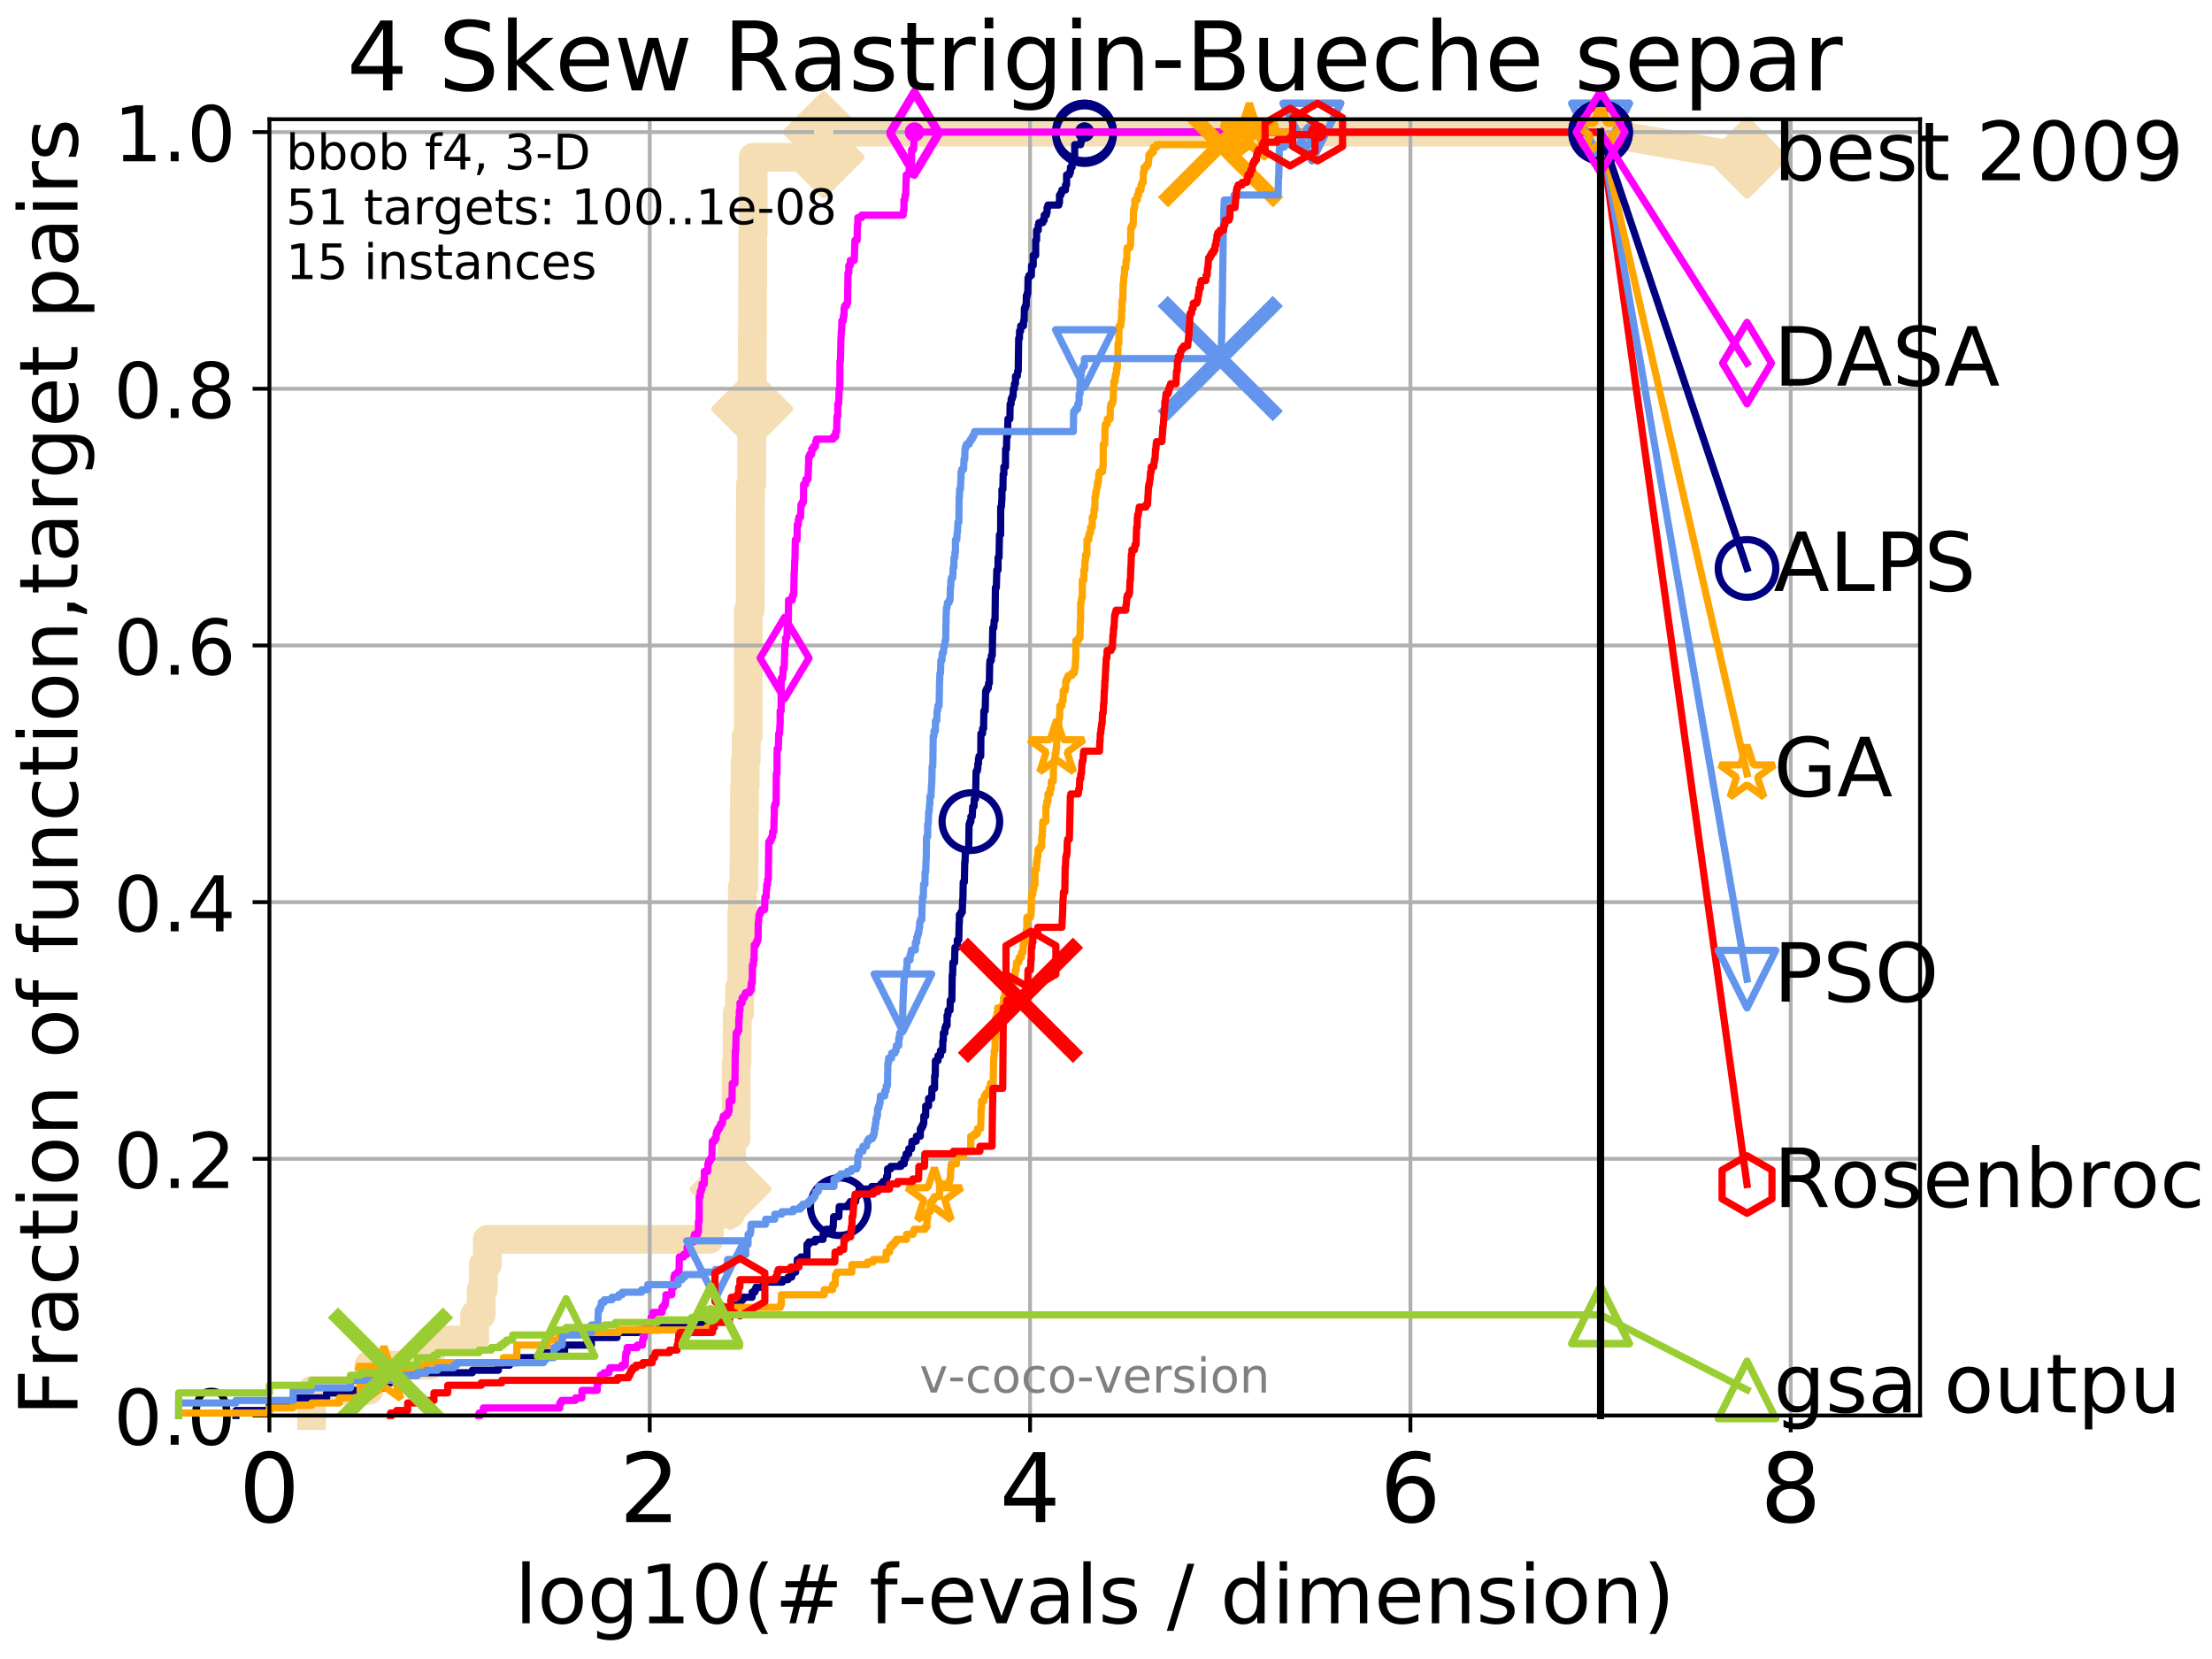 <?xml version="1.0" encoding="utf-8" standalone="no"?>
<!DOCTYPE svg PUBLIC "-//W3C//DTD SVG 1.1//EN"
  "http://www.w3.org/Graphics/SVG/1.1/DTD/svg11.dtd">
<!-- Created with matplotlib (http://matplotlib.org/) -->
<svg height="345.6pt" version="1.1" viewBox="0 0 460.8 345.6" width="460.8pt" xmlns="http://www.w3.org/2000/svg" xmlns:xlink="http://www.w3.org/1999/xlink">
 <defs>
  <style type="text/css">
*{stroke-linecap:butt;stroke-linejoin:round;}
  </style>
 </defs>
 <g id="figure_1">
  <g id="patch_1">
   <path d="M 0 345.6 
L 460.8 345.6 
L 460.8 0 
L 0 0 
z
" style="fill:#ffffff;"/>
  </g>
  <g id="axes_1">
   <g id="patch_2">
    <path d="M 56.12 294.88 
L 399.984 294.88 
L 399.984 24.84 
L 56.12 24.84 
z
" style="fill:#ffffff;"/>
   </g>
   <g id="line2d_1">
    <path d="M 64.909 294.88 
L 64.909 289.638 
L 76.834 289.638 
L 76.834 284.395 
L 89.599 284.395 
L 89.599 279.153 
L 98.872 279.153 
L 98.872 273.91 
L 100.25 273.91 
L 100.25 268.668 
L 100.685 268.668 
L 100.685 263.425 
L 101.525 263.425 
L 101.525 258.183 
L 147.758 258.183 
L 147.758 252.94 
L 152.183 252.94 
L 152.183 247.698 
L 152.291 247.698 
L 152.291 242.455 
L 152.398 242.455 
L 152.398 237.213 
L 153.31 237.213 
L 153.31 231.97 
L 153.37 231.97 
L 153.37 221.485 
L 153.531 221.485 
L 153.531 216.243 
L 153.59 216.243 
L 153.59 211 
L 154.061 211 
L 154.061 205.758 
L 154.5 205.758 
L 154.5 200.515 
L 154.518 200.515 
L 154.518 190.03 
L 154.65 190.03 
L 154.65 184.788 
L 154.983 184.788 
L 154.983 179.546 
L 155.001 179.546 
L 155.001 169.061 
L 155.092 169.061 
L 155.092 163.818 
L 155.219 163.818 
L 155.219 158.576 
L 155.435 158.576 
L 155.435 153.333 
L 155.858 153.333 
L 155.858 137.606 
L 155.875 137.606 
L 155.875 127.121 
L 156.288 127.121 
L 156.288 121.878 
L 156.305 121.878 
L 156.305 111.393 
L 156.322 111.393 
L 156.322 106.151 
L 156.339 106.151 
L 156.339 100.908 
L 156.591 100.908 
L 156.591 85.181 
L 156.707 85.181 
L 156.707 74.696 
L 156.724 74.696 
L 156.724 69.453 
L 156.773 69.453 
L 156.773 58.969 
L 156.806 58.969 
L 156.806 48.484 
L 156.905 48.484 
L 156.905 32.756 
L 171.581 32.756 
L 171.581 27.514 
L 333.43 27.514 
" style="fill:none;stroke:#f5deb3;stroke-linecap:square;stroke-width:6;"/>
   </g>
   <g id="line2d_2">
    <defs>
     <path d="M -0 7.778 
L 7.778 0 
L 0 -7.778 
L -7.778 -0 
z
" id="m03c010f117" style="stroke:#f5deb3;stroke-linejoin:miter;stroke-width:1.5;"/>
    </defs>
    <g>
     <use style="fill:#f5deb3;stroke:#f5deb3;stroke-linejoin:miter;stroke-width:1.5;" x="152.183" xlink:href="#m03c010f117" y="247.698"/>
     <use style="fill:#f5deb3;stroke:#f5deb3;stroke-linejoin:miter;stroke-width:1.5;" x="156.707" xlink:href="#m03c010f117" y="85.181"/>
     <use style="fill:#f5deb3;stroke:#f5deb3;stroke-linejoin:miter;stroke-width:1.5;" x="171.581" xlink:href="#m03c010f117" y="32.756"/>
     <use style="fill:#f5deb3;stroke:#f5deb3;stroke-linejoin:miter;stroke-width:1.5;" x="171.581" xlink:href="#m03c010f117" y="27.514"/>
     <use style="fill:#f5deb3;stroke:#f5deb3;stroke-linejoin:miter;stroke-width:1.5;" x="333.43" xlink:href="#m03c010f117" y="27.514"/>
    </g>
   </g>
   <g id="line2d_3">
    <path style="fill:none;stroke:#f5deb3;stroke-linecap:square;stroke-width:6;"/>
    <g/>
   </g>
   <g id="line2d_4">
    <path d="M 333.43 27.514 
L 363.934 32.861 
" style="fill:none;stroke:#f5deb3;stroke-linecap:square;stroke-width:6;"/>
    <g>
     <use style="fill:#f5deb3;stroke:#f5deb3;stroke-linejoin:miter;stroke-width:1.5;" x="333.43" xlink:href="#m03c010f117" y="27.514"/>
     <use style="fill:#f5deb3;stroke:#f5deb3;stroke-linejoin:miter;stroke-width:1.5;" x="363.934" xlink:href="#m03c010f117" y="32.861"/>
    </g>
   </g>
   <g id="matplotlib.axis_1">
    <g id="xtick_1">
     <g id="line2d_5">
      <path clip-path="url(#p38ae6daafa)" d="M 56.12 294.88 
L 56.12 24.84 
" style="fill:none;stroke:#b0b0b0;stroke-linecap:square;stroke-width:0.8;"/>
     </g>
     <g id="line2d_6">
      <defs>
       <path d="M 0 0 
L 0 3.5 
" id="mc1ddbdc19a" style="stroke:#000000;stroke-width:0.8;"/>
      </defs>
      <g>
       <use style="stroke:#000000;stroke-width:0.8;" x="56.12" xlink:href="#mc1ddbdc19a" y="294.88"/>
      </g>
     </g>
     <g id="text_1">
      <!-- 0 -->
      <defs>
       <path d="M 31.781 66.406 
Q 24.172 66.406 20.328 58.906 
Q 16.5 51.422 16.5 36.375 
Q 16.5 21.391 20.328 13.891 
Q 24.172 6.391 31.781 6.391 
Q 39.453 6.391 43.281 13.891 
Q 47.125 21.391 47.125 36.375 
Q 47.125 51.422 43.281 58.906 
Q 39.453 66.406 31.781 66.406 
z
M 31.781 74.219 
Q 44.047 74.219 50.516 64.516 
Q 56.984 54.828 56.984 36.375 
Q 56.984 17.969 50.516 8.266 
Q 44.047 -1.422 31.781 -1.422 
Q 19.531 -1.422 13.062 8.266 
Q 6.594 17.969 6.594 36.375 
Q 6.594 54.828 13.062 64.516 
Q 19.531 74.219 31.781 74.219 
z
" id="DejaVuSans-30"/>
      </defs>
      <g transform="translate(49.758 317.077)scale(0.2 -0.2)">
       <use xlink:href="#DejaVuSans-30"/>
      </g>
     </g>
    </g>
    <g id="xtick_2">
     <g id="line2d_7">
      <path clip-path="url(#p38ae6daafa)" d="M 135.351 294.88 
L 135.351 24.84 
" style="fill:none;stroke:#b0b0b0;stroke-linecap:square;stroke-width:0.8;"/>
     </g>
     <g id="line2d_8">
      <g>
       <use style="stroke:#000000;stroke-width:0.8;" x="135.351" xlink:href="#mc1ddbdc19a" y="294.88"/>
      </g>
     </g>
     <g id="text_2">
      <!-- 2 -->
      <defs>
       <path d="M 19.188 8.297 
L 53.609 8.297 
L 53.609 0 
L 7.328 0 
L 7.328 8.297 
Q 12.938 14.109 22.625 23.891 
Q 32.328 33.688 34.812 36.531 
Q 39.547 41.844 41.422 45.531 
Q 43.312 49.219 43.312 52.781 
Q 43.312 58.594 39.234 62.25 
Q 35.156 65.922 28.609 65.922 
Q 23.969 65.922 18.812 64.312 
Q 13.672 62.703 7.812 59.422 
L 7.812 69.391 
Q 13.766 71.781 18.938 73 
Q 24.125 74.219 28.422 74.219 
Q 39.75 74.219 46.484 68.547 
Q 53.219 62.891 53.219 53.422 
Q 53.219 48.922 51.531 44.891 
Q 49.859 40.875 45.406 35.406 
Q 44.188 33.984 37.641 27.219 
Q 31.109 20.453 19.188 8.297 
z
" id="DejaVuSans-32"/>
      </defs>
      <g transform="translate(128.989 317.077)scale(0.2 -0.2)">
       <use xlink:href="#DejaVuSans-32"/>
      </g>
     </g>
    </g>
    <g id="xtick_3">
     <g id="line2d_9">
      <path clip-path="url(#p38ae6daafa)" d="M 214.583 294.88 
L 214.583 24.84 
" style="fill:none;stroke:#b0b0b0;stroke-linecap:square;stroke-width:0.8;"/>
     </g>
     <g id="line2d_10">
      <g>
       <use style="stroke:#000000;stroke-width:0.8;" x="214.583" xlink:href="#mc1ddbdc19a" y="294.88"/>
      </g>
     </g>
     <g id="text_3">
      <!-- 4 -->
      <defs>
       <path d="M 37.797 64.312 
L 12.891 25.391 
L 37.797 25.391 
z
M 35.203 72.906 
L 47.609 72.906 
L 47.609 25.391 
L 58.016 25.391 
L 58.016 17.188 
L 47.609 17.188 
L 47.609 0 
L 37.797 0 
L 37.797 17.188 
L 4.891 17.188 
L 4.891 26.703 
z
" id="DejaVuSans-34"/>
      </defs>
      <g transform="translate(208.22 317.077)scale(0.2 -0.2)">
       <use xlink:href="#DejaVuSans-34"/>
      </g>
     </g>
    </g>
    <g id="xtick_4">
     <g id="line2d_11">
      <path clip-path="url(#p38ae6daafa)" d="M 293.814 294.88 
L 293.814 24.84 
" style="fill:none;stroke:#b0b0b0;stroke-linecap:square;stroke-width:0.8;"/>
     </g>
     <g id="line2d_12">
      <g>
       <use style="stroke:#000000;stroke-width:0.8;" x="293.814" xlink:href="#mc1ddbdc19a" y="294.88"/>
      </g>
     </g>
     <g id="text_4">
      <!-- 6 -->
      <defs>
       <path d="M 33.016 40.375 
Q 26.375 40.375 22.484 35.828 
Q 18.609 31.297 18.609 23.391 
Q 18.609 15.531 22.484 10.953 
Q 26.375 6.391 33.016 6.391 
Q 39.656 6.391 43.531 10.953 
Q 47.406 15.531 47.406 23.391 
Q 47.406 31.297 43.531 35.828 
Q 39.656 40.375 33.016 40.375 
z
M 52.594 71.297 
L 52.594 62.312 
Q 48.875 64.062 45.094 64.984 
Q 41.312 65.922 37.594 65.922 
Q 27.828 65.922 22.672 59.328 
Q 17.531 52.734 16.797 39.406 
Q 19.672 43.656 24.016 45.922 
Q 28.375 48.188 33.594 48.188 
Q 44.578 48.188 50.953 41.516 
Q 57.328 34.859 57.328 23.391 
Q 57.328 12.156 50.688 5.359 
Q 44.047 -1.422 33.016 -1.422 
Q 20.359 -1.422 13.672 8.266 
Q 6.984 17.969 6.984 36.375 
Q 6.984 53.656 15.188 63.938 
Q 23.391 74.219 37.203 74.219 
Q 40.922 74.219 44.703 73.484 
Q 48.484 72.75 52.594 71.297 
z
" id="DejaVuSans-36"/>
      </defs>
      <g transform="translate(287.452 317.077)scale(0.2 -0.2)">
       <use xlink:href="#DejaVuSans-36"/>
      </g>
     </g>
    </g>
    <g id="xtick_5">
     <g id="line2d_13">
      <path clip-path="url(#p38ae6daafa)" d="M 373.045 294.88 
L 373.045 24.84 
" style="fill:none;stroke:#b0b0b0;stroke-linecap:square;stroke-width:0.8;"/>
     </g>
     <g id="line2d_14">
      <g>
       <use style="stroke:#000000;stroke-width:0.8;" x="373.045" xlink:href="#mc1ddbdc19a" y="294.88"/>
      </g>
     </g>
     <g id="text_5">
      <!-- 8 -->
      <defs>
       <path d="M 31.781 34.625 
Q 24.75 34.625 20.719 30.859 
Q 16.703 27.094 16.703 20.516 
Q 16.703 13.922 20.719 10.156 
Q 24.75 6.391 31.781 6.391 
Q 38.812 6.391 42.859 10.172 
Q 46.922 13.969 46.922 20.516 
Q 46.922 27.094 42.891 30.859 
Q 38.875 34.625 31.781 34.625 
z
M 21.922 38.812 
Q 15.578 40.375 12.031 44.719 
Q 8.5 49.078 8.5 55.328 
Q 8.5 64.062 14.719 69.141 
Q 20.953 74.219 31.781 74.219 
Q 42.672 74.219 48.875 69.141 
Q 55.078 64.062 55.078 55.328 
Q 55.078 49.078 51.531 44.719 
Q 48 40.375 41.703 38.812 
Q 48.828 37.156 52.797 32.312 
Q 56.781 27.484 56.781 20.516 
Q 56.781 9.906 50.312 4.234 
Q 43.844 -1.422 31.781 -1.422 
Q 19.734 -1.422 13.25 4.234 
Q 6.781 9.906 6.781 20.516 
Q 6.781 27.484 10.781 32.312 
Q 14.797 37.156 21.922 38.812 
z
M 18.312 54.391 
Q 18.312 48.734 21.844 45.562 
Q 25.391 42.391 31.781 42.391 
Q 38.141 42.391 41.719 45.562 
Q 45.312 48.734 45.312 54.391 
Q 45.312 60.062 41.719 63.234 
Q 38.141 66.406 31.781 66.406 
Q 25.391 66.406 21.844 63.234 
Q 18.312 60.062 18.312 54.391 
z
" id="DejaVuSans-38"/>
      </defs>
      <g transform="translate(366.683 317.077)scale(0.2 -0.2)">
       <use xlink:href="#DejaVuSans-38"/>
      </g>
     </g>
    </g>
    <g id="text_6">
     <!-- log10(# f-evals / dimension) -->
     <defs>
      <path d="M 9.422 75.984 
L 18.406 75.984 
L 18.406 0 
L 9.422 0 
z
" id="DejaVuSans-6c"/>
      <path d="M 30.609 48.391 
Q 23.391 48.391 19.188 42.75 
Q 14.984 37.109 14.984 27.297 
Q 14.984 17.484 19.156 11.844 
Q 23.344 6.203 30.609 6.203 
Q 37.797 6.203 41.984 11.859 
Q 46.188 17.531 46.188 27.297 
Q 46.188 37.016 41.984 42.703 
Q 37.797 48.391 30.609 48.391 
z
M 30.609 56 
Q 42.328 56 49.016 48.375 
Q 55.719 40.766 55.719 27.297 
Q 55.719 13.875 49.016 6.219 
Q 42.328 -1.422 30.609 -1.422 
Q 18.844 -1.422 12.172 6.219 
Q 5.516 13.875 5.516 27.297 
Q 5.516 40.766 12.172 48.375 
Q 18.844 56 30.609 56 
z
" id="DejaVuSans-6f"/>
      <path d="M 45.406 27.984 
Q 45.406 37.75 41.375 43.109 
Q 37.359 48.484 30.078 48.484 
Q 22.859 48.484 18.828 43.109 
Q 14.797 37.75 14.797 27.984 
Q 14.797 18.266 18.828 12.891 
Q 22.859 7.516 30.078 7.516 
Q 37.359 7.516 41.375 12.891 
Q 45.406 18.266 45.406 27.984 
z
M 54.391 6.781 
Q 54.391 -7.172 48.188 -13.984 
Q 42 -20.797 29.203 -20.797 
Q 24.469 -20.797 20.266 -20.094 
Q 16.062 -19.391 12.109 -17.922 
L 12.109 -9.188 
Q 16.062 -11.328 19.922 -12.344 
Q 23.781 -13.375 27.781 -13.375 
Q 36.625 -13.375 41.016 -8.766 
Q 45.406 -4.156 45.406 5.172 
L 45.406 9.625 
Q 42.625 4.781 38.281 2.391 
Q 33.938 0 27.875 0 
Q 17.828 0 11.672 7.656 
Q 5.516 15.328 5.516 27.984 
Q 5.516 40.672 11.672 48.328 
Q 17.828 56 27.875 56 
Q 33.938 56 38.281 53.609 
Q 42.625 51.219 45.406 46.391 
L 45.406 54.688 
L 54.391 54.688 
z
" id="DejaVuSans-67"/>
      <path d="M 12.406 8.297 
L 28.516 8.297 
L 28.516 63.922 
L 10.984 60.406 
L 10.984 69.391 
L 28.422 72.906 
L 38.281 72.906 
L 38.281 8.297 
L 54.391 8.297 
L 54.391 0 
L 12.406 0 
z
" id="DejaVuSans-31"/>
      <path d="M 31 75.875 
Q 24.469 64.656 21.281 53.656 
Q 18.109 42.672 18.109 31.391 
Q 18.109 20.125 21.312 9.062 
Q 24.516 -2 31 -13.188 
L 23.188 -13.188 
Q 15.875 -1.703 12.234 9.375 
Q 8.594 20.453 8.594 31.391 
Q 8.594 42.281 12.203 53.312 
Q 15.828 64.359 23.188 75.875 
z
" id="DejaVuSans-28"/>
      <path d="M 51.125 44 
L 36.922 44 
L 32.812 27.688 
L 47.125 27.688 
z
M 43.797 71.781 
L 38.719 51.516 
L 52.984 51.516 
L 58.109 71.781 
L 65.922 71.781 
L 60.891 51.516 
L 76.125 51.516 
L 76.125 44 
L 58.984 44 
L 54.984 27.688 
L 70.516 27.688 
L 70.516 20.219 
L 53.078 20.219 
L 48 0 
L 40.188 0 
L 45.219 20.219 
L 30.906 20.219 
L 25.875 0 
L 18.016 0 
L 23.094 20.219 
L 7.719 20.219 
L 7.719 27.688 
L 24.906 27.688 
L 29 44 
L 13.281 44 
L 13.281 51.516 
L 30.906 51.516 
L 35.891 71.781 
z
" id="DejaVuSans-23"/>
      <path id="DejaVuSans-20"/>
      <path d="M 37.109 75.984 
L 37.109 68.5 
L 28.516 68.5 
Q 23.688 68.5 21.797 66.547 
Q 19.922 64.594 19.922 59.516 
L 19.922 54.688 
L 34.719 54.688 
L 34.719 47.703 
L 19.922 47.703 
L 19.922 0 
L 10.891 0 
L 10.891 47.703 
L 2.297 47.703 
L 2.297 54.688 
L 10.891 54.688 
L 10.891 58.5 
Q 10.891 67.625 15.141 71.797 
Q 19.391 75.984 28.609 75.984 
z
" id="DejaVuSans-66"/>
      <path d="M 4.891 31.391 
L 31.203 31.391 
L 31.203 23.391 
L 4.891 23.391 
z
" id="DejaVuSans-2d"/>
      <path d="M 56.203 29.594 
L 56.203 25.203 
L 14.891 25.203 
Q 15.484 15.922 20.484 11.062 
Q 25.484 6.203 34.422 6.203 
Q 39.594 6.203 44.453 7.469 
Q 49.312 8.734 54.109 11.281 
L 54.109 2.781 
Q 49.266 0.734 44.188 -0.344 
Q 39.109 -1.422 33.891 -1.422 
Q 20.797 -1.422 13.156 6.188 
Q 5.516 13.812 5.516 26.812 
Q 5.516 40.234 12.766 48.109 
Q 20.016 56 32.328 56 
Q 43.359 56 49.781 48.891 
Q 56.203 41.797 56.203 29.594 
z
M 47.219 32.234 
Q 47.125 39.594 43.094 43.984 
Q 39.062 48.391 32.422 48.391 
Q 24.906 48.391 20.391 44.141 
Q 15.875 39.891 15.188 32.172 
z
" id="DejaVuSans-65"/>
      <path d="M 2.984 54.688 
L 12.5 54.688 
L 29.594 8.797 
L 46.688 54.688 
L 56.203 54.688 
L 35.688 0 
L 23.484 0 
z
" id="DejaVuSans-76"/>
      <path d="M 34.281 27.484 
Q 23.391 27.484 19.188 25 
Q 14.984 22.516 14.984 16.5 
Q 14.984 11.719 18.141 8.906 
Q 21.297 6.109 26.703 6.109 
Q 34.188 6.109 38.703 11.406 
Q 43.219 16.703 43.219 25.484 
L 43.219 27.484 
z
M 52.203 31.203 
L 52.203 0 
L 43.219 0 
L 43.219 8.297 
Q 40.141 3.328 35.547 0.953 
Q 30.953 -1.422 24.312 -1.422 
Q 15.922 -1.422 10.953 3.297 
Q 6 8.016 6 15.922 
Q 6 25.141 12.172 29.828 
Q 18.359 34.516 30.609 34.516 
L 43.219 34.516 
L 43.219 35.406 
Q 43.219 41.609 39.141 45 
Q 35.062 48.391 27.688 48.391 
Q 23 48.391 18.547 47.266 
Q 14.109 46.141 10.016 43.891 
L 10.016 52.203 
Q 14.938 54.109 19.578 55.047 
Q 24.219 56 28.609 56 
Q 40.484 56 46.344 49.844 
Q 52.203 43.703 52.203 31.203 
z
" id="DejaVuSans-61"/>
      <path d="M 44.281 53.078 
L 44.281 44.578 
Q 40.484 46.531 36.375 47.5 
Q 32.281 48.484 27.875 48.484 
Q 21.188 48.484 17.844 46.438 
Q 14.5 44.391 14.5 40.281 
Q 14.5 37.156 16.891 35.375 
Q 19.281 33.594 26.516 31.984 
L 29.594 31.297 
Q 39.156 29.25 43.188 25.516 
Q 47.219 21.781 47.219 15.094 
Q 47.219 7.469 41.188 3.016 
Q 35.156 -1.422 24.609 -1.422 
Q 20.219 -1.422 15.453 -0.562 
Q 10.688 0.297 5.422 2 
L 5.422 11.281 
Q 10.406 8.688 15.234 7.391 
Q 20.062 6.109 24.812 6.109 
Q 31.156 6.109 34.562 8.281 
Q 37.984 10.453 37.984 14.406 
Q 37.984 18.062 35.516 20.016 
Q 33.062 21.969 24.703 23.781 
L 21.578 24.516 
Q 13.234 26.266 9.516 29.906 
Q 5.812 33.547 5.812 39.891 
Q 5.812 47.609 11.281 51.797 
Q 16.75 56 26.812 56 
Q 31.781 56 36.172 55.266 
Q 40.578 54.547 44.281 53.078 
z
" id="DejaVuSans-73"/>
      <path d="M 25.391 72.906 
L 33.688 72.906 
L 8.297 -9.281 
L 0 -9.281 
z
" id="DejaVuSans-2f"/>
      <path d="M 45.406 46.391 
L 45.406 75.984 
L 54.391 75.984 
L 54.391 0 
L 45.406 0 
L 45.406 8.203 
Q 42.578 3.328 38.25 0.953 
Q 33.938 -1.422 27.875 -1.422 
Q 17.969 -1.422 11.734 6.484 
Q 5.516 14.406 5.516 27.297 
Q 5.516 40.188 11.734 48.094 
Q 17.969 56 27.875 56 
Q 33.938 56 38.25 53.625 
Q 42.578 51.266 45.406 46.391 
z
M 14.797 27.297 
Q 14.797 17.391 18.875 11.75 
Q 22.953 6.109 30.078 6.109 
Q 37.203 6.109 41.297 11.75 
Q 45.406 17.391 45.406 27.297 
Q 45.406 37.203 41.297 42.844 
Q 37.203 48.484 30.078 48.484 
Q 22.953 48.484 18.875 42.844 
Q 14.797 37.203 14.797 27.297 
z
" id="DejaVuSans-64"/>
      <path d="M 9.422 54.688 
L 18.406 54.688 
L 18.406 0 
L 9.422 0 
z
M 9.422 75.984 
L 18.406 75.984 
L 18.406 64.594 
L 9.422 64.594 
z
" id="DejaVuSans-69"/>
      <path d="M 52 44.188 
Q 55.375 50.25 60.062 53.125 
Q 64.75 56 71.094 56 
Q 79.641 56 84.281 50.016 
Q 88.922 44.047 88.922 33.016 
L 88.922 0 
L 79.891 0 
L 79.891 32.719 
Q 79.891 40.578 77.094 44.375 
Q 74.312 48.188 68.609 48.188 
Q 61.625 48.188 57.562 43.547 
Q 53.516 38.922 53.516 30.906 
L 53.516 0 
L 44.484 0 
L 44.484 32.719 
Q 44.484 40.625 41.703 44.406 
Q 38.922 48.188 33.109 48.188 
Q 26.219 48.188 22.156 43.531 
Q 18.109 38.875 18.109 30.906 
L 18.109 0 
L 9.078 0 
L 9.078 54.688 
L 18.109 54.688 
L 18.109 46.188 
Q 21.188 51.219 25.484 53.609 
Q 29.781 56 35.688 56 
Q 41.656 56 45.828 52.969 
Q 50 49.953 52 44.188 
z
" id="DejaVuSans-6d"/>
      <path d="M 54.891 33.016 
L 54.891 0 
L 45.906 0 
L 45.906 32.719 
Q 45.906 40.484 42.875 44.328 
Q 39.844 48.188 33.797 48.188 
Q 26.516 48.188 22.312 43.547 
Q 18.109 38.922 18.109 30.906 
L 18.109 0 
L 9.078 0 
L 9.078 54.688 
L 18.109 54.688 
L 18.109 46.188 
Q 21.344 51.125 25.703 53.562 
Q 30.078 56 35.797 56 
Q 45.219 56 50.047 50.172 
Q 54.891 44.344 54.891 33.016 
z
" id="DejaVuSans-6e"/>
      <path d="M 8.016 75.875 
L 15.828 75.875 
Q 23.141 64.359 26.781 53.312 
Q 30.422 42.281 30.422 31.391 
Q 30.422 20.453 26.781 9.375 
Q 23.141 -1.703 15.828 -13.188 
L 8.016 -13.188 
Q 14.5 -2 17.703 9.062 
Q 20.906 20.125 20.906 31.391 
Q 20.906 42.672 17.703 53.656 
Q 14.5 64.656 8.016 75.875 
z
" id="DejaVuSans-29"/>
     </defs>
     <g transform="translate(107.211 338.154)scale(0.17 -0.17)">
      <use xlink:href="#DejaVuSans-6c"/>
      <use x="27.783" xlink:href="#DejaVuSans-6f"/>
      <use x="88.965" xlink:href="#DejaVuSans-67"/>
      <use x="152.441" xlink:href="#DejaVuSans-31"/>
      <use x="216.064" xlink:href="#DejaVuSans-30"/>
      <use x="279.688" xlink:href="#DejaVuSans-28"/>
      <use x="318.701" xlink:href="#DejaVuSans-23"/>
      <use x="402.49" xlink:href="#DejaVuSans-20"/>
      <use x="434.277" xlink:href="#DejaVuSans-66"/>
      <use x="469.404" xlink:href="#DejaVuSans-2d"/>
      <use x="505.488" xlink:href="#DejaVuSans-65"/>
      <use x="567.012" xlink:href="#DejaVuSans-76"/>
      <use x="626.191" xlink:href="#DejaVuSans-61"/>
      <use x="687.471" xlink:href="#DejaVuSans-6c"/>
      <use x="715.254" xlink:href="#DejaVuSans-73"/>
      <use x="767.354" xlink:href="#DejaVuSans-20"/>
      <use x="799.141" xlink:href="#DejaVuSans-2f"/>
      <use x="832.832" xlink:href="#DejaVuSans-20"/>
      <use x="864.619" xlink:href="#DejaVuSans-64"/>
      <use x="928.096" xlink:href="#DejaVuSans-69"/>
      <use x="955.879" xlink:href="#DejaVuSans-6d"/>
      <use x="1053.291" xlink:href="#DejaVuSans-65"/>
      <use x="1114.814" xlink:href="#DejaVuSans-6e"/>
      <use x="1178.193" xlink:href="#DejaVuSans-73"/>
      <use x="1230.293" xlink:href="#DejaVuSans-69"/>
      <use x="1258.076" xlink:href="#DejaVuSans-6f"/>
      <use x="1319.258" xlink:href="#DejaVuSans-6e"/>
      <use x="1382.637" xlink:href="#DejaVuSans-29"/>
     </g>
    </g>
   </g>
   <g id="matplotlib.axis_2">
    <g id="ytick_1">
     <g id="line2d_15">
      <path clip-path="url(#p38ae6daafa)" d="M 56.12 294.88 
L 399.984 294.88 
" style="fill:none;stroke:#b0b0b0;stroke-linecap:square;stroke-width:0.8;"/>
     </g>
     <g id="line2d_16">
      <defs>
       <path d="M 0 0 
L -3.5 0 
" id="mec0ab2af4e" style="stroke:#000000;stroke-width:0.8;"/>
      </defs>
      <g>
       <use style="stroke:#000000;stroke-width:0.8;" x="56.12" xlink:href="#mec0ab2af4e" y="294.88"/>
      </g>
     </g>
     <g id="text_7">
      <!-- 0.0 -->
      <defs>
       <path d="M 10.688 12.406 
L 21 12.406 
L 21 0 
L 10.688 0 
z
" id="DejaVuSans-2e"/>
      </defs>
      <g transform="translate(23.675 300.959)scale(0.16 -0.16)">
       <use xlink:href="#DejaVuSans-30"/>
       <use x="63.623" xlink:href="#DejaVuSans-2e"/>
       <use x="95.41" xlink:href="#DejaVuSans-30"/>
      </g>
     </g>
    </g>
    <g id="ytick_2">
     <g id="line2d_17">
      <path clip-path="url(#p38ae6daafa)" d="M 56.12 241.407 
L 399.984 241.407 
" style="fill:none;stroke:#b0b0b0;stroke-linecap:square;stroke-width:0.8;"/>
     </g>
     <g id="line2d_18">
      <g>
       <use style="stroke:#000000;stroke-width:0.8;" x="56.12" xlink:href="#mec0ab2af4e" y="241.407"/>
      </g>
     </g>
     <g id="text_8">
      <!-- 0.2 -->
      <g transform="translate(23.675 247.485)scale(0.16 -0.16)">
       <use xlink:href="#DejaVuSans-30"/>
       <use x="63.623" xlink:href="#DejaVuSans-2e"/>
       <use x="95.41" xlink:href="#DejaVuSans-32"/>
      </g>
     </g>
    </g>
    <g id="ytick_3">
     <g id="line2d_19">
      <path clip-path="url(#p38ae6daafa)" d="M 56.12 187.933 
L 399.984 187.933 
" style="fill:none;stroke:#b0b0b0;stroke-linecap:square;stroke-width:0.8;"/>
     </g>
     <g id="line2d_20">
      <g>
       <use style="stroke:#000000;stroke-width:0.8;" x="56.12" xlink:href="#mec0ab2af4e" y="187.933"/>
      </g>
     </g>
     <g id="text_9">
      <!-- 0.4 -->
      <g transform="translate(23.675 194.012)scale(0.16 -0.16)">
       <use xlink:href="#DejaVuSans-30"/>
       <use x="63.623" xlink:href="#DejaVuSans-2e"/>
       <use x="95.41" xlink:href="#DejaVuSans-34"/>
      </g>
     </g>
    </g>
    <g id="ytick_4">
     <g id="line2d_21">
      <path clip-path="url(#p38ae6daafa)" d="M 56.12 134.46 
L 399.984 134.46 
" style="fill:none;stroke:#b0b0b0;stroke-linecap:square;stroke-width:0.8;"/>
     </g>
     <g id="line2d_22">
      <g>
       <use style="stroke:#000000;stroke-width:0.8;" x="56.12" xlink:href="#mec0ab2af4e" y="134.46"/>
      </g>
     </g>
     <g id="text_10">
      <!-- 0.6 -->
      <g transform="translate(23.675 140.539)scale(0.16 -0.16)">
       <use xlink:href="#DejaVuSans-30"/>
       <use x="63.623" xlink:href="#DejaVuSans-2e"/>
       <use x="95.41" xlink:href="#DejaVuSans-36"/>
      </g>
     </g>
    </g>
    <g id="ytick_5">
     <g id="line2d_23">
      <path clip-path="url(#p38ae6daafa)" d="M 56.12 80.987 
L 399.984 80.987 
" style="fill:none;stroke:#b0b0b0;stroke-linecap:square;stroke-width:0.8;"/>
     </g>
     <g id="line2d_24">
      <g>
       <use style="stroke:#000000;stroke-width:0.8;" x="56.12" xlink:href="#mec0ab2af4e" y="80.987"/>
      </g>
     </g>
     <g id="text_11">
      <!-- 0.8 -->
      <g transform="translate(23.675 87.066)scale(0.16 -0.16)">
       <use xlink:href="#DejaVuSans-30"/>
       <use x="63.623" xlink:href="#DejaVuSans-2e"/>
       <use x="95.41" xlink:href="#DejaVuSans-38"/>
      </g>
     </g>
    </g>
    <g id="ytick_6">
     <g id="line2d_25">
      <path clip-path="url(#p38ae6daafa)" d="M 56.12 27.514 
L 399.984 27.514 
" style="fill:none;stroke:#b0b0b0;stroke-linecap:square;stroke-width:0.8;"/>
     </g>
     <g id="line2d_26">
      <g>
       <use style="stroke:#000000;stroke-width:0.8;" x="56.12" xlink:href="#mec0ab2af4e" y="27.514"/>
      </g>
     </g>
     <g id="text_12">
      <!-- 1.0 -->
      <g transform="translate(23.675 33.592)scale(0.16 -0.16)">
       <use xlink:href="#DejaVuSans-31"/>
       <use x="63.623" xlink:href="#DejaVuSans-2e"/>
       <use x="95.41" xlink:href="#DejaVuSans-30"/>
      </g>
     </g>
    </g>
    <g id="text_13">
     <!-- Fraction of function,target pairs -->
     <defs>
      <path d="M 9.812 72.906 
L 51.703 72.906 
L 51.703 64.594 
L 19.672 64.594 
L 19.672 43.109 
L 48.578 43.109 
L 48.578 34.812 
L 19.672 34.812 
L 19.672 0 
L 9.812 0 
z
" id="DejaVuSans-46"/>
      <path d="M 41.109 46.297 
Q 39.594 47.172 37.812 47.578 
Q 36.031 48 33.891 48 
Q 26.266 48 22.188 43.047 
Q 18.109 38.094 18.109 28.812 
L 18.109 0 
L 9.078 0 
L 9.078 54.688 
L 18.109 54.688 
L 18.109 46.188 
Q 20.953 51.172 25.484 53.578 
Q 30.031 56 36.531 56 
Q 37.453 56 38.578 55.875 
Q 39.703 55.766 41.062 55.516 
z
" id="DejaVuSans-72"/>
      <path d="M 48.781 52.594 
L 48.781 44.188 
Q 44.969 46.297 41.141 47.344 
Q 37.312 48.391 33.406 48.391 
Q 24.656 48.391 19.812 42.844 
Q 14.984 37.312 14.984 27.297 
Q 14.984 17.281 19.812 11.734 
Q 24.656 6.203 33.406 6.203 
Q 37.312 6.203 41.141 7.25 
Q 44.969 8.297 48.781 10.406 
L 48.781 2.094 
Q 45.016 0.344 40.984 -0.531 
Q 36.969 -1.422 32.422 -1.422 
Q 20.062 -1.422 12.781 6.344 
Q 5.516 14.109 5.516 27.297 
Q 5.516 40.672 12.859 48.328 
Q 20.219 56 33.016 56 
Q 37.156 56 41.109 55.141 
Q 45.062 54.297 48.781 52.594 
z
" id="DejaVuSans-63"/>
      <path d="M 18.312 70.219 
L 18.312 54.688 
L 36.812 54.688 
L 36.812 47.703 
L 18.312 47.703 
L 18.312 18.016 
Q 18.312 11.328 20.141 9.422 
Q 21.969 7.516 27.594 7.516 
L 36.812 7.516 
L 36.812 0 
L 27.594 0 
Q 17.188 0 13.234 3.875 
Q 9.281 7.766 9.281 18.016 
L 9.281 47.703 
L 2.688 47.703 
L 2.688 54.688 
L 9.281 54.688 
L 9.281 70.219 
z
" id="DejaVuSans-74"/>
      <path d="M 8.5 21.578 
L 8.5 54.688 
L 17.484 54.688 
L 17.484 21.922 
Q 17.484 14.156 20.5 10.266 
Q 23.531 6.391 29.594 6.391 
Q 36.859 6.391 41.078 11.031 
Q 45.312 15.672 45.312 23.688 
L 45.312 54.688 
L 54.297 54.688 
L 54.297 0 
L 45.312 0 
L 45.312 8.406 
Q 42.047 3.422 37.719 1 
Q 33.406 -1.422 27.688 -1.422 
Q 18.266 -1.422 13.375 4.438 
Q 8.5 10.297 8.5 21.578 
z
M 31.109 56 
z
" id="DejaVuSans-75"/>
      <path d="M 11.719 12.406 
L 22.016 12.406 
L 22.016 4 
L 14.016 -11.625 
L 7.719 -11.625 
L 11.719 4 
z
" id="DejaVuSans-2c"/>
      <path d="M 18.109 8.203 
L 18.109 -20.797 
L 9.078 -20.797 
L 9.078 54.688 
L 18.109 54.688 
L 18.109 46.391 
Q 20.953 51.266 25.266 53.625 
Q 29.594 56 35.594 56 
Q 45.562 56 51.781 48.094 
Q 58.016 40.188 58.016 27.297 
Q 58.016 14.406 51.781 6.484 
Q 45.562 -1.422 35.594 -1.422 
Q 29.594 -1.422 25.266 0.953 
Q 20.953 3.328 18.109 8.203 
z
M 48.688 27.297 
Q 48.688 37.203 44.609 42.844 
Q 40.531 48.484 33.406 48.484 
Q 26.266 48.484 22.188 42.844 
Q 18.109 37.203 18.109 27.297 
Q 18.109 17.391 22.188 11.75 
Q 26.266 6.109 33.406 6.109 
Q 40.531 6.109 44.609 11.75 
Q 48.688 17.391 48.688 27.297 
z
" id="DejaVuSans-70"/>
     </defs>
     <g transform="translate(16.14 294.999)rotate(-90)scale(0.17 -0.17)">
      <use xlink:href="#DejaVuSans-46"/>
      <use x="57.41" xlink:href="#DejaVuSans-72"/>
      <use x="98.523" xlink:href="#DejaVuSans-61"/>
      <use x="159.803" xlink:href="#DejaVuSans-63"/>
      <use x="214.783" xlink:href="#DejaVuSans-74"/>
      <use x="253.992" xlink:href="#DejaVuSans-69"/>
      <use x="281.775" xlink:href="#DejaVuSans-6f"/>
      <use x="342.957" xlink:href="#DejaVuSans-6e"/>
      <use x="406.336" xlink:href="#DejaVuSans-20"/>
      <use x="438.123" xlink:href="#DejaVuSans-6f"/>
      <use x="499.305" xlink:href="#DejaVuSans-66"/>
      <use x="534.51" xlink:href="#DejaVuSans-20"/>
      <use x="566.297" xlink:href="#DejaVuSans-66"/>
      <use x="601.502" xlink:href="#DejaVuSans-75"/>
      <use x="664.881" xlink:href="#DejaVuSans-6e"/>
      <use x="728.26" xlink:href="#DejaVuSans-63"/>
      <use x="783.24" xlink:href="#DejaVuSans-74"/>
      <use x="822.449" xlink:href="#DejaVuSans-69"/>
      <use x="850.232" xlink:href="#DejaVuSans-6f"/>
      <use x="911.414" xlink:href="#DejaVuSans-6e"/>
      <use x="974.793" xlink:href="#DejaVuSans-2c"/>
      <use x="1006.58" xlink:href="#DejaVuSans-74"/>
      <use x="1045.789" xlink:href="#DejaVuSans-61"/>
      <use x="1107.068" xlink:href="#DejaVuSans-72"/>
      <use x="1148.166" xlink:href="#DejaVuSans-67"/>
      <use x="1211.643" xlink:href="#DejaVuSans-65"/>
      <use x="1273.166" xlink:href="#DejaVuSans-74"/>
      <use x="1312.375" xlink:href="#DejaVuSans-20"/>
      <use x="1344.162" xlink:href="#DejaVuSans-70"/>
      <use x="1407.639" xlink:href="#DejaVuSans-61"/>
      <use x="1468.918" xlink:href="#DejaVuSans-69"/>
      <use x="1496.701" xlink:href="#DejaVuSans-72"/>
      <use x="1537.814" xlink:href="#DejaVuSans-73"/>
     </g>
    </g>
   </g>
   <g id="line2d_27">
    <defs>
     <path d="M 0 1.5 
C 0.398 1.5 0.779 1.342 1.061 1.061 
C 1.342 0.779 1.5 0.398 1.5 0 
C 1.5 -0.398 1.342 -0.779 1.061 -1.061 
C 0.779 -1.342 0.398 -1.5 0 -1.5 
C -0.398 -1.5 -0.779 -1.342 -1.061 -1.061 
C -1.342 -0.779 -1.5 -0.398 -1.5 0 
C -1.5 0.398 -1.342 0.779 -1.061 1.061 
C -0.779 1.342 -0.398 1.5 0 1.5 
z
" id="m3d45ba6b4c" style="stroke:#f5deb3;"/>
    </defs>
    <g>
     <use style="fill:#f5deb3;stroke:#f5deb3;" x="171.581" xlink:href="#m3d45ba6b4c" y="27.514"/>
     <use style="fill:#f5deb3;stroke:#f5deb3;" x="171.581" xlink:href="#m3d45ba6b4c" y="27.514"/>
    </g>
   </g>
   <g id="line2d_28">
    <defs>
     <path d="M 0 1.5 
C 0.398 1.5 0.779 1.342 1.061 1.061 
C 1.342 0.779 1.5 0.398 1.5 0 
C 1.5 -0.398 1.342 -0.779 1.061 -1.061 
C 0.779 -1.342 0.398 -1.5 0 -1.5 
C -0.398 -1.5 -0.779 -1.342 -1.061 -1.061 
C -1.342 -0.779 -1.5 -0.398 -1.5 0 
C -1.5 0.398 -1.342 0.779 -1.061 1.061 
C -0.779 1.342 -0.398 1.5 0 1.5 
z
" id="mdbc89b8224" style="stroke:#000080;"/>
    </defs>
    <g>
     <use style="fill:#000080;stroke:#000080;" x="225.927" xlink:href="#mdbc89b8224" y="27.514"/>
     <use style="fill:#000080;stroke:#000080;" x="225.927" xlink:href="#mdbc89b8224" y="27.514"/>
    </g>
   </g>
   <g id="line2d_29">
    <path d="M 49.144 294.88 
L 49.144 293.832 
L 56.12 293.832 
L 56.12 292.783 
L 61.07 292.783 
L 61.07 291.21 
L 68.046 291.21 
L 68.046 290.162 
L 72.995 290.162 
L 72.995 289.638 
L 78.474 289.638 
L 78.474 289.113 
L 79.971 289.113 
L 79.971 288.065 
L 81.348 288.065 
L 81.348 287.541 
L 83.81 287.541 
L 83.81 286.492 
L 86.947 286.492 
L 86.947 285.968 
L 98.388 285.968 
L 98.388 285.444 
L 103.822 285.444 
L 103.822 284.395 
L 106.164 284.395 
L 106.164 283.871 
L 107.946 283.871 
L 107.946 282.822 
L 112.394 282.822 
L 112.394 282.298 
L 113.45 282.298 
L 113.45 281.774 
L 117.614 281.774 
L 117.614 280.201 
L 123.195 280.201 
L 123.195 278.628 
L 128.547 278.628 
L 128.547 277.58 
L 132.889 277.58 
L 132.889 277.056 
L 137.352 277.056 
L 137.352 276.531 
L 144.311 276.531 
L 144.311 275.483 
L 148.007 275.483 
L 148.062 273.91 
L 150.438 273.91 
L 150.438 273.386 
L 150.722 273.386 
L 150.722 272.862 
L 151.276 272.862 
L 151.276 272.337 
L 153.025 272.337 
L 153.025 271.813 
L 154.31 271.813 
L 154.31 270.765 
L 154.78 270.765 
L 154.78 270.24 
L 156.674 270.24 
L 156.674 269.192 
L 157.23 269.192 
L 157.23 268.668 
L 157.485 268.668 
L 157.485 268.143 
L 159.116 268.143 
L 159.116 267.095 
L 163.007 267.095 
L 163.007 266.571 
L 164.173 266.571 
L 164.173 266.046 
L 164.93 266.046 
L 164.93 265.522 
L 165.093 265.522 
L 165.093 264.998 
L 165.762 264.998 
L 165.762 263.949 
L 166.044 263.949 
L 166.102 262.377 
L 166.807 262.377 
L 166.807 261.852 
L 168.111 261.852 
L 168.111 259.231 
L 168.508 259.231 
L 168.508 258.707 
L 169.833 258.707 
L 169.833 258.183 
L 171.454 258.183 
L 171.469 257.134 
L 172.035 257.134 
L 172.035 256.086 
L 173.457 256.086 
L 173.457 255.561 
L 173.576 255.561 
L 173.657 253.464 
L 174.736 253.464 
L 174.823 251.367 
L 176.726 251.367 
L 176.726 250.843 
L 177.115 250.843 
L 177.115 250.319 
L 178.261 250.319 
L 178.261 249.27 
L 178.594 249.27 
L 178.594 248.746 
L 178.966 248.746 
L 178.966 247.698 
L 181.607 247.698 
L 181.607 247.173 
L 183.461 247.173 
L 183.461 246.649 
L 183.958 246.649 
L 183.958 246.125 
L 184.683 246.125 
L 184.683 245.076 
L 184.897 245.076 
L 184.897 243.504 
L 185.564 243.504 
L 185.564 242.979 
L 187.669 242.979 
L 187.669 242.455 
L 188.362 242.455 
L 188.362 241.407 
L 188.667 241.407 
L 188.76 240.358 
L 189.307 240.358 
L 189.31 239.31 
L 189.883 239.31 
L 189.993 237.737 
L 190.866 237.737 
L 190.91 236.689 
L 191.721 236.689 
L 191.721 235.116 
L 192.011 235.116 
L 192.011 234.592 
L 192.279 234.592 
L 192.279 234.067 
L 192.438 234.067 
L 192.444 232.495 
L 192.834 232.495 
L 192.834 230.398 
L 193.445 230.398 
L 193.445 228.825 
L 194.089 228.825 
L 194.145 226.728 
L 194.688 226.728 
L 194.708 224.107 
L 194.833 224.107 
L 194.862 220.961 
L 195.409 220.961 
L 195.409 219.913 
L 195.915 219.913 
L 195.915 218.864 
L 196.371 218.864 
L 196.412 216.767 
L 196.516 216.767 
L 196.516 215.194 
L 196.832 215.194 
L 196.832 214.146 
L 197.016 214.146 
L 197.016 213.622 
L 197.293 213.622 
L 197.293 211.525 
L 197.464 211.525 
L 197.506 210.476 
L 197.907 210.476 
L 197.955 208.379 
L 198.287 208.379 
L 198.363 203.137 
L 198.444 203.137 
L 198.507 200.515 
L 198.852 200.515 
L 198.932 197.37 
L 199.42 197.37 
L 199.42 195.797 
L 199.735 195.797 
L 199.811 192.127 
L 199.858 192.127 
L 199.858 190.555 
L 200.178 190.555 
L 200.178 190.03 
L 200.459 190.03 
L 200.538 187.409 
L 200.593 187.409 
L 200.656 183.739 
L 200.895 183.739 
L 200.98 179.546 
L 201.045 179.546 
L 201.097 177.449 
L 201.381 177.449 
L 201.381 176.924 
L 201.794 176.924 
L 201.875 171.682 
L 202.034 171.682 
L 202.034 171.158 
L 202.253 171.158 
L 202.253 170.109 
L 202.534 170.109 
L 202.637 168.012 
L 202.907 168.012 
L 202.944 166.439 
L 203.228 166.439 
L 203.336 160.673 
L 203.587 160.673 
L 203.587 160.148 
L 203.699 160.148 
L 203.699 159.1 
L 203.832 159.1 
L 203.832 158.051 
L 203.948 158.051 
L 203.948 157.527 
L 204.304 157.527 
L 204.344 152.809 
L 204.685 152.809 
L 204.685 151.76 
L 204.903 151.76 
L 204.955 148.091 
L 205.226 148.091 
L 205.334 143.897 
L 205.568 143.897 
L 205.568 143.372 
L 205.878 143.372 
L 205.943 142.324 
L 206.098 142.324 
L 206.175 138.13 
L 206.226 138.13 
L 206.226 137.606 
L 206.499 137.606 
L 206.521 136.557 
L 206.702 136.557 
L 206.8 131.315 
L 206.815 131.315 
L 206.815 130.79 
L 207.02 130.79 
L 207.112 129.218 
L 207.284 129.218 
L 207.362 122.403 
L 207.557 122.403 
L 207.659 118.733 
L 207.903 118.733 
L 207.92 116.112 
L 208.117 116.112 
L 208.207 111.393 
L 208.445 111.393 
L 208.465 105.627 
L 208.601 105.627 
L 208.701 104.054 
L 208.723 104.054 
L 208.723 101.957 
L 208.922 101.957 
L 208.978 98.811 
L 209.121 98.811 
L 209.121 97.239 
L 209.459 97.239 
L 209.478 93.569 
L 209.665 93.569 
L 209.721 90.948 
L 209.869 90.948 
L 209.971 87.278 
L 210.378 87.278 
L 210.432 84.132 
L 210.644 84.132 
L 210.644 83.084 
L 210.873 83.084 
L 210.873 82.56 
L 211.046 82.56 
L 211.1 80.987 
L 211.305 80.987 
L 211.328 79.938 
L 211.547 79.938 
L 211.549 78.366 
L 211.926 78.366 
L 211.988 77.317 
L 212.112 77.317 
L 212.211 70.502 
L 212.368 70.502 
L 212.396 68.929 
L 212.625 68.929 
L 212.625 67.881 
L 213.216 67.881 
L 213.216 66.832 
L 213.359 66.832 
L 213.402 64.211 
L 213.598 64.211 
L 213.598 63.687 
L 213.77 63.687 
L 213.812 61.59 
L 213.988 61.59 
L 213.988 61.066 
L 214.112 61.066 
L 214.156 57.92 
L 214.34 57.92 
L 214.34 57.396 
L 214.848 57.396 
L 214.895 55.299 
L 215.243 55.299 
L 215.243 53.202 
L 215.751 53.202 
L 215.751 50.056 
L 215.943 50.056 
L 215.943 47.959 
L 216.286 47.959 
L 216.286 46.911 
L 216.407 46.911 
L 216.407 46.387 
L 217.229 46.387 
L 217.229 45.862 
L 217.528 45.862 
L 217.528 44.814 
L 217.99 44.814 
L 217.99 44.29 
L 218.125 44.29 
L 218.125 43.241 
L 218.303 43.241 
L 218.303 42.717 
L 220.581 42.717 
L 220.581 42.193 
L 220.712 42.193 
L 220.712 40.62 
L 221.023 40.62 
L 221.023 40.096 
L 221.218 40.096 
L 221.218 39.571 
L 221.964 39.571 
L 221.964 38.523 
L 222.189 38.523 
L 222.189 36.426 
L 222.793 36.426 
L 222.793 35.902 
L 222.992 35.902 
L 222.992 34.853 
L 223.332 34.853 
L 223.332 32.756 
L 223.879 32.756 
L 223.879 30.135 
L 225.124 30.135 
L 225.124 29.611 
L 225.239 29.611 
L 225.239 29.086 
L 225.542 29.086 
L 225.542 28.562 
L 225.916 28.562 
L 225.927 27.514 
L 333.43 27.514 
L 333.43 27.514 
" style="fill:none;stroke:#000080;stroke-linecap:square;stroke-width:1.5;"/>
   </g>
   <g id="line2d_30">
    <defs>
     <path d="M 0 6 
C 1.591 6 3.117 5.368 4.243 4.243 
C 5.368 3.117 6 1.591 6 0 
C 6 -1.591 5.368 -3.117 4.243 -4.243 
C 3.117 -5.368 1.591 -6 0 -6 
C -1.591 -6 -3.117 -5.368 -4.243 -4.243 
C -5.368 -3.117 -6 -1.591 -6 0 
C -6 1.591 -5.368 3.117 -4.243 4.243 
C -3.117 5.368 -1.591 6 0 6 
z
" id="m2d0a43de80" style="stroke:#000080;stroke-width:1.5;"/>
    </defs>
    <g>
     <use style="fill-opacity:0;stroke:#000080;stroke-width:1.5;" x="174.823" xlink:href="#m2d0a43de80" y="251.367"/>
     <use style="fill-opacity:0;stroke:#000080;stroke-width:1.5;" x="202.253" xlink:href="#m2d0a43de80" y="171.158"/>
     <use style="fill-opacity:0;stroke:#000080;stroke-width:1.5;" x="225.927" xlink:href="#m2d0a43de80" y="28.038"/>
     <use style="fill-opacity:0;stroke:#000080;stroke-width:1.5;" x="225.927" xlink:href="#m2d0a43de80" y="27.514"/>
     <use style="fill-opacity:0;stroke:#000080;stroke-width:1.5;" x="225.927" xlink:href="#m2d0a43de80" y="27.514"/>
     <use style="fill-opacity:0;stroke:#000080;stroke-width:1.5;" x="333.43" xlink:href="#m2d0a43de80" y="27.514"/>
    </g>
   </g>
   <g id="line2d_31">
    <path style="fill:none;stroke:#000080;stroke-linecap:square;stroke-width:1.5;"/>
    <g/>
   </g>
   <g id="line2d_32">
    <defs>
     <path d="M 0 1.5 
C 0.398 1.5 0.779 1.342 1.061 1.061 
C 1.342 0.779 1.5 0.398 1.5 0 
C 1.5 -0.398 1.342 -0.779 1.061 -1.061 
C 0.779 -1.342 0.398 -1.5 0 -1.5 
C -0.398 -1.5 -0.779 -1.342 -1.061 -1.061 
C -1.342 -0.779 -1.5 -0.398 -1.5 0 
C -1.5 0.398 -1.342 0.779 -1.061 1.061 
C -0.779 1.342 -0.398 1.5 0 1.5 
z
" id="mc133eff8a0" style="stroke:#ff00ff;"/>
    </defs>
    <g>
     <use style="fill:#ff00ff;stroke:#ff00ff;" x="190.496" xlink:href="#mc133eff8a0" y="27.514"/>
     <use style="fill:#ff00ff;stroke:#ff00ff;" x="190.496" xlink:href="#mc133eff8a0" y="27.514"/>
    </g>
   </g>
   <g id="line2d_33">
    <path d="M 99.803 294.88 
L 99.803 294.356 
L 100.685 294.356 
L 100.685 293.307 
L 116.621 293.307 
L 116.621 292.259 
L 116.958 292.259 
L 116.958 291.735 
L 119.871 291.735 
L 119.871 291.21 
L 121.226 291.21 
L 121.226 289.638 
L 124.428 289.638 
L 124.428 288.065 
L 124.75 288.065 
L 124.75 287.541 
L 125.066 287.541 
L 125.066 286.492 
L 125.78 286.492 
L 125.78 285.968 
L 126.847 285.968 
L 126.847 285.444 
L 127.034 285.444 
L 127.034 284.919 
L 129.539 284.919 
L 129.539 284.395 
L 130.248 284.395 
L 130.325 282.298 
L 130.402 282.298 
L 130.402 281.774 
L 130.63 281.774 
L 130.63 280.725 
L 132.756 280.725 
L 132.756 280.201 
L 133.854 280.201 
L 133.854 279.153 
L 133.979 279.153 
L 133.979 278.628 
L 134.226 278.628 
L 134.226 276.531 
L 135.523 276.531 
L 135.523 276.007 
L 135.636 276.007 
L 135.636 274.434 
L 136.026 274.434 
L 136.026 273.386 
L 137.905 273.386 
L 137.905 272.337 
L 138.296 272.337 
L 138.296 271.813 
L 138.583 271.813 
L 138.678 270.765 
L 138.725 270.765 
L 138.725 269.716 
L 139.953 269.716 
L 139.953 268.143 
L 140.387 268.143 
L 140.387 266.046 
L 140.515 266.046 
L 140.515 265.522 
L 141.14 265.522 
L 141.14 264.998 
L 141.465 264.998 
L 141.505 261.852 
L 142.404 261.852 
L 142.404 261.328 
L 143.112 261.328 
L 143.149 259.755 
L 143.473 259.755 
L 143.473 259.231 
L 143.616 259.231 
L 143.616 258.707 
L 144.447 258.707 
L 144.548 257.658 
L 144.682 257.658 
L 144.682 257.134 
L 145.336 257.134 
L 145.336 256.61 
L 145.496 256.61 
L 145.496 254.513 
L 145.654 254.513 
L 145.654 249.27 
L 145.873 249.27 
L 145.873 248.222 
L 146.09 248.222 
L 146.09 247.698 
L 146.243 247.698 
L 146.243 246.649 
L 146.723 246.649 
L 146.723 244.028 
L 147.448 244.028 
L 147.448 242.455 
L 147.618 242.455 
L 147.618 241.931 
L 147.924 241.931 
L 147.924 241.407 
L 148.279 241.407 
L 148.387 237.737 
L 148.864 237.737 
L 148.864 237.213 
L 149.175 237.213 
L 149.175 236.164 
L 149.303 236.164 
L 149.303 235.64 
L 149.556 235.64 
L 149.556 235.116 
L 149.904 235.116 
L 149.904 234.592 
L 150.124 234.592 
L 150.124 234.067 
L 150.485 234.067 
L 150.556 233.019 
L 150.675 233.019 
L 150.675 232.495 
L 151.367 232.495 
L 151.367 231.97 
L 151.747 231.97 
L 151.747 231.446 
L 151.901 231.446 
L 151.901 229.349 
L 152.483 229.349 
L 152.546 225.679 
L 153.107 225.679 
L 153.168 218.864 
L 153.269 218.864 
L 153.35 215.194 
L 153.67 215.194 
L 153.67 214.67 
L 153.905 214.67 
L 153.905 212.049 
L 154.022 212.049 
L 154.022 210.476 
L 154.157 210.476 
L 154.157 208.903 
L 154.612 208.903 
L 154.612 207.855 
L 155.056 207.855 
L 155.056 207.331 
L 155.273 207.331 
L 155.273 206.806 
L 156.151 206.806 
L 156.151 206.282 
L 156.44 206.282 
L 156.507 204.709 
L 156.707 204.709 
L 156.74 201.04 
L 156.954 201.04 
L 156.97 199.991 
L 157.084 199.991 
L 157.133 196.846 
L 157.501 196.846 
L 157.501 196.321 
L 157.721 196.321 
L 157.721 195.797 
L 157.907 195.797 
L 157.969 192.127 
L 158.031 192.127 
L 158.123 190.555 
L 158.305 190.555 
L 158.305 190.03 
L 158.56 190.03 
L 158.56 189.506 
L 159.288 189.506 
L 159.345 186.885 
L 159.599 186.885 
L 159.655 185.312 
L 159.725 185.312 
L 159.725 184.264 
L 159.891 184.264 
L 159.905 183.215 
L 160.042 183.215 
L 160.151 175.352 
L 160.5 175.352 
L 160.5 174.827 
L 160.751 174.827 
L 160.751 174.303 
L 160.946 174.303 
L 160.946 173.255 
L 161.191 173.255 
L 161.267 170.109 
L 161.305 170.109 
L 161.305 168.012 
L 161.431 168.012 
L 161.431 167.488 
L 161.669 167.488 
L 161.719 161.197 
L 161.854 161.197 
L 161.891 155.954 
L 162.147 155.954 
L 162.219 152.809 
L 162.387 152.809 
L 162.494 150.712 
L 162.517 150.712 
L 162.517 148.091 
L 162.729 148.091 
L 162.741 141.275 
L 163.076 141.275 
L 163.133 139.178 
L 163.36 139.178 
L 163.461 136.033 
L 163.472 136.033 
L 163.472 134.46 
L 163.661 134.46 
L 163.661 132.887 
L 163.935 132.887 
L 164.033 129.218 
L 164.227 129.218 
L 164.27 125.024 
L 165.032 125.024 
L 165.093 123.975 
L 165.346 123.975 
L 165.436 119.257 
L 165.476 119.257 
L 165.565 116.636 
L 165.605 116.636 
L 165.674 112.442 
L 166.044 112.442 
L 166.073 109.296 
L 166.312 109.296 
L 166.312 108.248 
L 166.425 108.248 
L 166.425 107.724 
L 166.77 107.724 
L 166.862 105.102 
L 167.127 105.102 
L 167.127 104.578 
L 167.378 104.578 
L 167.405 100.908 
L 167.835 100.908 
L 167.862 99.86 
L 168.315 99.86 
L 168.424 96.714 
L 168.475 96.714 
L 168.475 95.142 
L 168.691 95.142 
L 168.691 94.617 
L 169.091 94.617 
L 169.091 93.569 
L 169.434 93.569 
L 169.434 93.045 
L 169.864 93.045 
L 169.918 91.996 
L 170.086 91.996 
L 170.086 91.472 
L 173.588 91.472 
L 173.588 90.948 
L 174.103 90.948 
L 174.103 89.899 
L 174.289 89.899 
L 174.348 86.754 
L 174.52 86.754 
L 174.52 84.132 
L 174.707 84.132 
L 174.811 80.987 
L 174.95 80.987 
L 174.984 75.22 
L 175.081 75.22 
L 175.184 70.502 
L 175.206 70.502 
L 175.268 68.929 
L 175.33 68.929 
L 175.369 66.832 
L 175.686 66.832 
L 175.686 65.784 
L 175.834 65.784 
L 175.834 64.211 
L 175.97 64.211 
L 175.97 63.687 
L 176.371 63.687 
L 176.371 63.163 
L 176.565 63.163 
L 176.648 56.872 
L 176.819 56.872 
L 176.819 55.299 
L 177.136 55.299 
L 177.136 54.25 
L 177.965 54.25 
L 178.061 50.581 
L 178.104 50.581 
L 178.104 50.056 
L 178.552 50.056 
L 178.598 46.911 
L 178.696 46.911 
L 178.7 45.338 
L 179.499 45.338 
L 179.499 44.814 
L 188.137 44.814 
L 188.193 43.765 
L 188.307 43.765 
L 188.307 41.668 
L 188.485 41.668 
L 188.548 40.62 
L 188.683 40.62 
L 188.776 36.426 
L 189.339 36.426 
L 189.379 35.377 
L 189.616 35.377 
L 189.616 34.853 
L 189.893 34.853 
L 189.893 31.183 
L 190.325 31.183 
L 190.435 28.038 
L 190.496 28.038 
L 190.496 27.514 
L 333.43 27.514 
L 333.43 27.514 
" style="fill:none;stroke:#ff00ff;stroke-linecap:square;stroke-width:1.5;"/>
   </g>
   <g id="line2d_34">
    <defs>
     <path d="M -0 8.485 
L 5.091 0 
L 0 -8.485 
L -5.091 -0 
z
" id="mb08ba1b5a1" style="stroke:#ff00ff;stroke-linejoin:miter;stroke-width:1.5;"/>
    </defs>
    <g>
     <use style="fill-opacity:0;stroke:#ff00ff;stroke-linejoin:miter;stroke-width:1.5;" x="163.438" xlink:href="#mb08ba1b5a1" y="137.081"/>
     <use style="fill-opacity:0;stroke:#ff00ff;stroke-linejoin:miter;stroke-width:1.5;" x="190.496" xlink:href="#mb08ba1b5a1" y="28.038"/>
     <use style="fill-opacity:0;stroke:#ff00ff;stroke-linejoin:miter;stroke-width:1.5;" x="190.496" xlink:href="#mb08ba1b5a1" y="27.514"/>
     <use style="fill-opacity:0;stroke:#ff00ff;stroke-linejoin:miter;stroke-width:1.5;" x="190.496" xlink:href="#mb08ba1b5a1" y="27.514"/>
     <use style="fill-opacity:0;stroke:#ff00ff;stroke-linejoin:miter;stroke-width:1.5;" x="333.43" xlink:href="#mb08ba1b5a1" y="27.514"/>
    </g>
   </g>
   <g id="line2d_35">
    <path style="fill:none;stroke:#ff00ff;stroke-linecap:square;stroke-width:1.5;"/>
    <g/>
   </g>
   <g id="line2d_36">
    <defs>
     <path d="M 0 1.5 
C 0.398 1.5 0.779 1.342 1.061 1.061 
C 1.342 0.779 1.5 0.398 1.5 0 
C 1.5 -0.398 1.342 -0.779 1.061 -1.061 
C 0.779 -1.342 0.398 -1.5 0 -1.5 
C -0.398 -1.5 -0.779 -1.342 -1.061 -1.061 
C -1.342 -0.779 -1.5 -0.398 -1.5 0 
C -1.5 0.398 -1.342 0.779 -1.061 1.061 
C -0.779 1.342 -0.398 1.5 0 1.5 
z
" id="m730d91e8b0" style="stroke:#ffa500;"/>
    </defs>
    <g>
     <use style="fill:#ffa500;stroke:#ffa500;" x="260.252" xlink:href="#m730d91e8b0" y="27.514"/>
     <use style="fill:#ffa500;stroke:#ffa500;" x="260.252" xlink:href="#m730d91e8b0" y="27.514"/>
    </g>
   </g>
   <g id="line2d_37">
    <path d="M 37.219 294.88 
L 37.219 294.356 
L 56.12 294.356 
L 56.12 293.307 
L 61.07 293.307 
L 61.07 292.783 
L 64.909 292.783 
L 64.909 292.259 
L 70.698 292.259 
L 70.698 291.21 
L 75.021 291.21 
L 75.021 288.589 
L 78.474 288.589 
L 78.474 286.492 
L 79.971 286.492 
L 79.971 285.444 
L 83.81 285.444 
L 83.81 284.919 
L 86.947 284.919 
L 86.947 284.395 
L 88.76 284.395 
L 88.76 283.871 
L 104.865 283.871 
L 104.865 282.822 
L 107.661 282.822 
L 107.661 280.201 
L 114.054 280.201 
L 114.054 279.153 
L 116.621 279.153 
L 116.621 278.104 
L 118.09 278.104 
L 118.09 277.58 
L 128.884 277.58 
L 128.884 277.056 
L 147.191 277.056 
L 147.191 276.531 
L 148.707 276.531 
L 148.707 274.959 
L 150.149 274.959 
L 150.149 273.91 
L 150.39 273.91 
L 150.39 273.386 
L 152.053 273.386 
L 152.053 272.337 
L 162.541 272.337 
L 162.541 271.813 
L 162.764 271.813 
L 162.776 269.716 
L 171.692 269.716 
L 171.692 268.668 
L 173.451 268.668 
L 173.451 267.619 
L 173.982 267.619 
L 174.036 265.522 
L 174.336 265.522 
L 174.336 264.998 
L 177.456 264.998 
L 177.456 263.425 
L 180.727 263.425 
L 180.727 262.901 
L 181.889 262.901 
L 181.889 262.377 
L 184.608 262.377 
L 184.608 260.804 
L 185.342 260.804 
L 185.342 259.755 
L 185.788 259.755 
L 185.788 259.231 
L 186.285 259.231 
L 186.285 258.707 
L 186.72 258.707 
L 186.72 258.183 
L 188.855 258.183 
L 188.855 257.134 
L 190.196 257.134 
L 190.196 256.61 
L 190.424 256.61 
L 190.424 256.086 
L 192.714 256.086 
L 192.714 255.561 
L 193.098 255.561 
L 193.098 253.989 
L 193.244 253.989 
L 193.244 252.416 
L 193.761 252.416 
L 193.761 250.843 
L 193.916 250.843 
L 193.916 250.319 
L 194.319 250.319 
L 194.319 249.795 
L 194.646 249.795 
L 194.646 249.27 
L 195.724 249.27 
L 195.724 246.649 
L 197.691 246.649 
L 197.691 246.125 
L 197.84 246.125 
L 197.84 245.601 
L 197.976 245.601 
L 198.047 243.504 
L 198.123 243.504 
L 198.168 242.455 
L 199.268 242.455 
L 199.268 240.882 
L 200.746 240.882 
L 200.746 239.834 
L 202.222 239.834 
L 202.222 236.689 
L 202.998 236.689 
L 202.998 236.164 
L 203.629 236.164 
L 203.629 235.116 
L 204.296 235.116 
L 204.383 230.922 
L 204.469 230.922 
L 204.498 229.349 
L 204.981 229.349 
L 205.049 228.301 
L 205.35 228.301 
L 205.35 227.776 
L 205.973 227.776 
L 205.973 226.728 
L 206.334 226.728 
L 206.334 225.679 
L 206.901 225.679 
L 206.99 220.437 
L 207.056 220.437 
L 207.132 218.864 
L 207.271 218.864 
L 207.363 214.67 
L 207.395 214.67 
L 207.396 212.049 
L 207.688 212.049 
L 207.688 211 
L 207.835 211 
L 207.835 209.952 
L 208.772 209.952 
L 208.772 209.428 
L 209.061 209.428 
L 209.062 207.855 
L 209.291 207.855 
L 209.333 206.806 
L 209.609 206.806 
L 209.609 205.758 
L 209.943 205.758 
L 209.943 205.234 
L 210.197 205.234 
L 210.197 204.709 
L 211.257 204.709 
L 211.257 204.185 
L 211.389 204.185 
L 211.499 202.088 
L 211.7 202.088 
L 211.736 200.515 
L 212.233 200.515 
L 212.273 199.467 
L 212.769 199.467 
L 212.769 198.418 
L 213.089 198.418 
L 213.144 196.846 
L 213.324 196.846 
L 213.324 196.321 
L 213.634 196.321 
L 213.634 195.797 
L 213.777 195.797 
L 213.777 193.7 
L 213.911 193.7 
L 213.911 191.079 
L 214.669 191.079 
L 214.669 190.555 
L 214.796 190.555 
L 214.89 186.361 
L 215.157 186.361 
L 215.189 185.312 
L 215.347 185.312 
L 215.399 184.264 
L 215.599 184.264 
L 215.599 181.118 
L 215.925 181.118 
L 215.925 179.546 
L 216.071 179.546 
L 216.071 178.497 
L 216.206 178.497 
L 216.241 176.924 
L 216.645 176.924 
L 216.645 176.4 
L 216.989 176.4 
L 217.014 174.303 
L 217.124 174.303 
L 217.227 171.158 
L 217.867 171.158 
L 217.88 168.012 
L 218.047 168.012 
L 218.047 166.964 
L 218.307 166.964 
L 218.307 165.391 
L 218.736 165.391 
L 218.736 164.342 
L 218.971 164.342 
L 218.987 162.77 
L 219.398 162.77 
L 219.499 159.1 
L 219.665 159.1 
L 219.665 158.051 
L 219.79 158.051 
L 219.79 157.003 
L 219.989 157.003 
L 219.989 155.954 
L 220.116 155.954 
L 220.116 153.857 
L 220.328 153.857 
L 220.328 151.76 
L 220.49 151.76 
L 220.6 149.663 
L 220.724 149.663 
L 220.786 147.042 
L 221.213 147.042 
L 221.267 145.994 
L 221.479 145.994 
L 221.479 143.897 
L 221.892 143.897 
L 221.892 143.372 
L 222.021 143.372 
L 222.021 141.8 
L 222.282 141.8 
L 222.282 141.275 
L 222.494 141.275 
L 222.494 140.751 
L 223.269 140.751 
L 223.269 140.227 
L 223.788 140.227 
L 223.865 139.178 
L 223.992 139.178 
L 224.068 137.081 
L 224.12 137.081 
L 224.134 133.412 
L 224.665 133.412 
L 224.665 132.887 
L 224.972 132.887 
L 225.056 129.218 
L 225.109 129.218 
L 225.109 125.548 
L 225.226 125.548 
L 225.331 124.499 
L 225.466 124.499 
L 225.466 120.83 
L 225.789 120.83 
L 225.795 118.733 
L 225.998 118.733 
L 226.033 116.636 
L 226.14 116.636 
L 226.14 115.587 
L 226.43 115.587 
L 226.43 112.442 
L 226.842 112.442 
L 226.842 111.393 
L 226.997 111.393 
L 226.997 110.869 
L 227.195 110.869 
L 227.195 109.821 
L 227.536 109.821 
L 227.536 107.724 
L 227.848 107.724 
L 227.902 106.151 
L 228.074 106.151 
L 228.099 103.53 
L 228.22 103.53 
L 228.279 102.481 
L 228.394 102.481 
L 228.503 101.433 
L 228.634 101.433 
L 228.634 100.384 
L 228.824 100.384 
L 228.9 98.811 
L 229.034 98.811 
L 229.034 98.287 
L 229.68 98.287 
L 229.68 97.239 
L 229.802 97.239 
L 229.837 92.52 
L 230.146 92.52 
L 230.205 88.851 
L 230.277 88.851 
L 230.277 88.326 
L 230.671 88.326 
L 230.671 87.278 
L 231.261 87.278 
L 231.313 84.657 
L 231.422 84.657 
L 231.422 84.132 
L 231.741 84.132 
L 231.741 83.608 
L 231.884 83.608 
L 231.956 80.987 
L 232.029 80.987 
L 232.029 79.414 
L 232.307 79.414 
L 232.307 78.366 
L 232.431 78.366 
L 232.431 77.841 
L 232.584 77.841 
L 232.584 76.793 
L 232.755 76.793 
L 232.786 74.696 
L 232.875 74.696 
L 232.897 71.55 
L 233.084 71.55 
L 233.102 67.881 
L 233.483 67.881 
L 233.504 66.832 
L 233.617 66.832 
L 233.651 64.735 
L 233.746 64.735 
L 233.746 62.638 
L 233.89 62.638 
L 233.988 58.969 
L 234.056 58.969 
L 234.135 57.396 
L 234.258 57.396 
L 234.258 55.823 
L 234.522 55.823 
L 234.578 54.25 
L 234.723 54.25 
L 234.785 51.629 
L 235.369 51.629 
L 235.369 51.105 
L 235.523 51.105 
L 235.557 47.435 
L 235.796 47.435 
L 235.796 46.911 
L 236.059 46.911 
L 236.13 43.765 
L 236.25 43.765 
L 236.25 43.241 
L 236.399 43.241 
L 236.399 41.668 
L 236.937 41.668 
L 236.937 40.62 
L 237.183 40.62 
L 237.236 39.571 
L 237.692 39.571 
L 237.699 38.523 
L 237.902 38.523 
L 237.902 37.999 
L 238.156 37.999 
L 238.174 35.902 
L 238.341 35.902 
L 238.341 34.853 
L 238.84 34.853 
L 238.84 34.329 
L 239.181 34.329 
L 239.272 33.28 
L 239.33 33.28 
L 239.33 32.232 
L 239.749 32.232 
L 239.749 31.708 
L 240.265 31.708 
L 240.265 30.659 
L 240.966 30.659 
L 240.966 30.135 
L 259.441 30.135 
L 259.441 29.611 
L 259.622 29.611 
L 259.622 29.086 
L 259.962 29.086 
L 260.062 28.038 
L 260.252 28.038 
L 260.252 27.514 
L 333.43 27.514 
L 333.43 27.514 
" style="fill:none;stroke:#ffa500;stroke-linecap:square;stroke-width:1.5;"/>
   </g>
   <g id="line2d_38">
    <defs>
     <path d="M 0 -6 
L -1.347 -1.854 
L -5.706 -1.854 
L -2.18 0.708 
L -3.527 4.854 
L -0 2.292 
L 3.527 4.854 
L 2.18 0.708 
L 5.706 -1.854 
L 1.347 -1.854 
z
" id="m35d180f127" style="stroke:#ffa500;stroke-linejoin:bevel;stroke-width:1.5;"/>
    </defs>
    <g>
     <use style="fill-opacity:0;stroke:#ffa500;stroke-linejoin:bevel;stroke-width:1.5;" x="79.971" xlink:href="#m35d180f127" y="286.492"/>
     <use style="fill-opacity:0;stroke:#ffa500;stroke-linejoin:bevel;stroke-width:1.5;" x="194.646" xlink:href="#m35d180f127" y="249.27"/>
     <use style="fill-opacity:0;stroke:#ffa500;stroke-linejoin:bevel;stroke-width:1.5;" x="220.116" xlink:href="#m35d180f127" y="155.954"/>
     <use style="fill-opacity:0;stroke:#ffa500;stroke-linejoin:bevel;stroke-width:1.5;" x="260.252" xlink:href="#m35d180f127" y="28.038"/>
     <use style="fill-opacity:0;stroke:#ffa500;stroke-linejoin:bevel;stroke-width:1.5;" x="260.252" xlink:href="#m35d180f127" y="27.514"/>
     <use style="fill-opacity:0;stroke:#ffa500;stroke-linejoin:bevel;stroke-width:1.5;" x="333.43" xlink:href="#m35d180f127" y="27.514"/>
    </g>
   </g>
   <g id="line2d_39">
    <path style="fill:none;stroke:#ffa500;stroke-linecap:square;stroke-width:1.5;"/>
    <g/>
   </g>
   <g id="line2d_40">
    <path clip-path="url(#p38ae6daafa)" d="M 254.266 30.135 
" style="fill:none;stroke:#ffa500;stroke-linecap:square;stroke-width:1.5;"/>
    <defs>
     <path d="M -12 12 
L 12 -12 
M -12 -12 
L 12 12 
" id="m00c03c55f0" style="stroke:#ffa500;stroke-width:3;"/>
    </defs>
    <g clip-path="url(#p38ae6daafa)">
     <use style="fill:#ffa500;stroke:#ffa500;stroke-width:3;" x="254.266" xlink:href="#m00c03c55f0" y="30.135"/>
    </g>
   </g>
   <g id="line2d_41">
    <defs>
     <path d="M 0 1.5 
C 0.398 1.5 0.779 1.342 1.061 1.061 
C 1.342 0.779 1.5 0.398 1.5 0 
C 1.5 -0.398 1.342 -0.779 1.061 -1.061 
C 0.779 -1.342 0.398 -1.5 0 -1.5 
C -0.398 -1.5 -0.779 -1.342 -1.061 -1.061 
C -1.342 -0.779 -1.5 -0.398 -1.5 0 
C -1.5 0.398 -1.342 0.779 -1.061 1.061 
C -0.779 1.342 -0.398 1.5 0 1.5 
z
" id="m8a11c5fe87" style="stroke:#6495ed;"/>
    </defs>
    <g>
     <use style="fill:#6495ed;stroke:#6495ed;" x="273.301" xlink:href="#m8a11c5fe87" y="27.514"/>
     <use style="fill:#6495ed;stroke:#6495ed;" x="273.301" xlink:href="#m8a11c5fe87" y="27.514"/>
    </g>
   </g>
   <g id="line2d_42">
    <path d="M 37.219 294.88 
L 37.219 292.259 
L 49.144 292.259 
L 49.144 291.735 
L 61.07 291.735 
L 61.07 289.638 
L 64.909 289.638 
L 64.909 289.113 
L 72.995 289.113 
L 72.995 287.541 
L 82.623 287.541 
L 82.623 286.492 
L 86.947 286.492 
L 86.947 285.968 
L 88.76 285.968 
L 88.76 285.444 
L 91.164 285.444 
L 91.164 284.919 
L 94.549 284.919 
L 94.549 284.395 
L 95.152 284.395 
L 95.152 283.871 
L 113.244 283.871 
L 113.244 283.347 
L 113.654 283.347 
L 113.654 282.822 
L 115.385 282.822 
L 115.385 280.725 
L 116.102 280.725 
L 116.102 280.201 
L 117.125 280.201 
L 117.125 278.628 
L 117.289 278.628 
L 117.289 278.104 
L 121.096 278.104 
L 121.096 277.58 
L 123.195 277.58 
L 123.195 276.007 
L 124.536 276.007 
L 124.643 272.862 
L 124.961 272.862 
L 124.961 272.337 
L 125.17 272.337 
L 125.273 271.289 
L 125.88 271.289 
L 125.88 270.765 
L 127.493 270.765 
L 127.493 270.24 
L 128.884 270.24 
L 128.884 269.716 
L 129.62 269.716 
L 129.62 269.192 
L 133.666 269.192 
L 133.666 268.668 
L 134.945 268.668 
L 134.945 267.619 
L 141.263 267.619 
L 141.263 266.571 
L 142.096 266.571 
L 142.096 266.046 
L 142.63 266.046 
L 142.63 265.522 
L 146.723 265.522 
L 146.723 264.998 
L 149.046 264.998 
L 149.046 264.474 
L 151.23 264.474 
L 151.23 263.949 
L 151.479 263.949 
L 151.569 262.377 
L 153.689 262.377 
L 153.689 261.328 
L 155.363 261.328 
L 155.363 259.231 
L 155.823 259.231 
L 155.84 257.134 
L 156.271 257.134 
L 156.271 256.61 
L 156.389 256.61 
L 156.457 255.037 
L 159.501 255.037 
L 159.501 253.989 
L 161.406 253.989 
L 161.406 252.94 
L 162.857 252.94 
L 162.857 252.416 
L 165.235 252.416 
L 165.235 251.892 
L 166.705 251.892 
L 166.705 251.367 
L 167.235 251.367 
L 167.235 250.843 
L 168.365 250.843 
L 168.365 250.319 
L 168.855 250.319 
L 168.855 249.795 
L 169.418 249.795 
L 169.418 249.27 
L 169.794 249.27 
L 169.895 248.222 
L 170.455 248.222 
L 170.53 247.173 
L 173.743 247.173 
L 173.743 245.601 
L 174.508 245.601 
L 174.508 245.076 
L 175.121 245.076 
L 175.121 244.552 
L 176.513 244.552 
L 176.513 244.028 
L 177.372 244.028 
L 177.372 243.504 
L 178.459 243.504 
L 178.459 242.979 
L 178.677 242.979 
L 178.696 240.882 
L 178.971 240.882 
L 178.971 239.834 
L 179.752 239.834 
L 179.752 238.785 
L 180.521 238.785 
L 180.608 237.737 
L 180.927 237.737 
L 180.927 237.213 
L 181.716 237.213 
L 181.716 236.689 
L 182 236.689 
L 182 236.164 
L 182.148 236.164 
L 182.148 235.116 
L 182.317 235.116 
L 182.325 234.067 
L 182.477 234.067 
L 182.477 233.019 
L 182.654 233.019 
L 182.654 232.495 
L 182.79 232.495 
L 182.812 230.922 
L 183.035 230.922 
L 183.035 230.398 
L 183.2 230.398 
L 183.2 229.873 
L 183.32 229.873 
L 183.412 228.301 
L 184.311 228.301 
L 184.311 227.252 
L 184.618 227.252 
L 184.618 226.204 
L 184.875 226.204 
L 184.955 221.485 
L 185.089 221.485 
L 185.099 220.437 
L 185.739 220.437 
L 185.739 219.388 
L 186.436 219.388 
L 186.436 218.864 
L 186.682 218.864 
L 186.728 217.816 
L 187.236 217.816 
L 187.236 216.243 
L 187.412 216.243 
L 187.412 215.194 
L 187.773 215.194 
L 187.773 214.67 
L 188 214.67 
L 188.097 208.903 
L 188.118 208.903 
L 188.211 206.282 
L 188.23 206.282 
L 188.278 204.709 
L 188.349 204.709 
L 188.349 203.137 
L 188.755 203.137 
L 188.847 201.564 
L 188.957 201.564 
L 188.957 199.991 
L 189.586 199.991 
L 189.586 198.943 
L 189.74 198.943 
L 189.74 198.418 
L 189.864 198.418 
L 189.864 197.894 
L 190.683 197.894 
L 190.688 196.321 
L 190.964 196.321 
L 190.964 195.273 
L 191.142 195.273 
L 191.142 194.749 
L 191.28 194.749 
L 191.28 194.224 
L 191.413 194.224 
L 191.497 193.176 
L 191.586 193.176 
L 191.586 192.127 
L 191.719 192.127 
L 191.719 191.603 
L 192.024 191.603 
L 192.109 187.933 
L 192.164 187.933 
L 192.164 186.885 
L 192.353 186.885 
L 192.386 184.264 
L 192.677 184.264 
L 192.71 181.642 
L 192.84 181.642 
L 192.913 179.021 
L 192.958 179.021 
L 193.016 174.303 
L 193.25 174.303 
L 193.25 171.682 
L 193.37 171.682 
L 193.464 169.061 
L 193.56 169.061 
L 193.641 167.488 
L 193.719 167.488 
L 193.719 165.915 
L 193.947 165.915 
L 194.051 163.294 
L 194.106 163.294 
L 194.187 159.624 
L 194.318 159.624 
L 194.41 153.333 
L 194.574 153.333 
L 194.574 152.285 
L 194.862 152.285 
L 194.862 150.188 
L 195.143 150.188 
L 195.201 148.091 
L 195.337 148.091 
L 195.36 147.042 
L 195.633 147.042 
L 195.734 141.8 
L 195.752 141.8 
L 195.805 140.227 
L 195.925 140.227 
L 195.988 137.606 
L 196.228 137.606 
L 196.288 136.033 
L 196.526 136.033 
L 196.617 134.984 
L 196.643 134.984 
L 196.643 134.46 
L 196.821 134.46 
L 196.897 133.412 
L 197.008 133.412 
L 197.107 127.645 
L 197.131 127.645 
L 197.159 126.596 
L 197.285 126.596 
L 197.369 125.548 
L 197.715 125.548 
L 197.715 125.024 
L 197.913 125.024 
L 197.982 122.403 
L 198.063 122.403 
L 198.075 120.83 
L 198.221 120.83 
L 198.221 120.306 
L 198.473 120.306 
L 198.552 118.209 
L 198.701 118.209 
L 198.723 116.112 
L 198.928 116.112 
L 198.928 115.063 
L 199.04 115.063 
L 199.04 112.442 
L 199.318 112.442 
L 199.389 110.869 
L 199.464 110.869 
L 199.555 108.772 
L 199.754 108.772 
L 199.803 103.53 
L 199.881 103.53 
L 199.881 101.957 
L 200.072 101.957 
L 200.158 99.86 
L 200.203 99.86 
L 200.203 98.287 
L 200.352 98.287 
L 200.352 97.763 
L 200.732 97.763 
L 200.823 95.666 
L 200.979 95.666 
L 201.017 93.569 
L 201.11 93.569 
L 201.11 93.045 
L 201.337 93.045 
L 201.337 92.52 
L 201.911 92.52 
L 201.911 91.996 
L 202.196 91.996 
L 202.196 91.472 
L 202.546 91.472 
L 202.546 90.948 
L 202.843 90.948 
L 202.843 90.423 
L 203.024 90.423 
L 203.024 89.899 
L 223.596 89.899 
L 223.66 85.705 
L 224 85.705 
L 224 85.181 
L 224.523 85.181 
L 224.523 84.132 
L 224.797 84.132 
L 224.797 82.035 
L 224.993 82.035 
L 225.005 79.414 
L 225.115 79.414 
L 225.115 78.366 
L 225.227 78.366 
L 225.227 77.317 
L 225.351 77.317 
L 225.351 76.793 
L 225.533 76.793 
L 225.533 76.269 
L 225.893 76.269 
L 225.893 74.696 
L 254.361 74.696 
L 254.47 70.502 
L 254.492 70.502 
L 254.596 63.687 
L 254.622 63.687 
L 254.728 55.823 
L 254.735 55.823 
L 254.845 47.435 
L 254.869 47.435 
L 254.953 43.241 
L 254.983 43.241 
L 255.032 41.668 
L 257.027 41.668 
L 257.094 40.62 
L 266.259 40.62 
L 266.326 36.95 
L 266.387 36.95 
L 266.496 31.183 
L 266.546 31.183 
L 266.546 30.659 
L 267.523 30.659 
L 267.523 30.135 
L 273.223 30.135 
L 273.301 27.514 
L 333.43 27.514 
L 333.43 27.514 
" style="fill:none;stroke:#6495ed;stroke-linecap:square;stroke-width:1.5;"/>
   </g>
   <g id="line2d_43">
    <defs>
     <path d="M -0 6 
L 6 -6 
L -6 -6 
z
" id="mf0d26900a9" style="stroke:#6495ed;stroke-linejoin:miter;stroke-width:1.5;"/>
    </defs>
    <g>
     <use style="fill-opacity:0;stroke:#6495ed;stroke-linejoin:miter;stroke-width:1.5;" x="149.046" xlink:href="#mf0d26900a9" y="264.474"/>
     <use style="fill-opacity:0;stroke:#6495ed;stroke-linejoin:miter;stroke-width:1.5;" x="188.097" xlink:href="#mf0d26900a9" y="208.903"/>
     <use style="fill-opacity:0;stroke:#6495ed;stroke-linejoin:miter;stroke-width:1.5;" x="225.893" xlink:href="#mf0d26900a9" y="74.696"/>
     <use style="fill-opacity:0;stroke:#6495ed;stroke-linejoin:miter;stroke-width:1.5;" x="273.301" xlink:href="#mf0d26900a9" y="27.514"/>
     <use style="fill-opacity:0;stroke:#6495ed;stroke-linejoin:miter;stroke-width:1.5;" x="273.301" xlink:href="#mf0d26900a9" y="27.514"/>
     <use style="fill-opacity:0;stroke:#6495ed;stroke-linejoin:miter;stroke-width:1.5;" x="333.43" xlink:href="#mf0d26900a9" y="27.514"/>
    </g>
   </g>
   <g id="line2d_44">
    <path style="fill:none;stroke:#6495ed;stroke-linecap:square;stroke-width:1.5;"/>
    <g/>
   </g>
   <g id="line2d_45">
    <path clip-path="url(#p38ae6daafa)" d="M 254.198 74.696 
" style="fill:none;stroke:#6495ed;stroke-linecap:square;stroke-width:1.5;"/>
    <defs>
     <path d="M -12 12 
L 12 -12 
M -12 -12 
L 12 12 
" id="mcaba60c04a" style="stroke:#6495ed;stroke-width:3;"/>
    </defs>
    <g clip-path="url(#p38ae6daafa)">
     <use style="fill:#6495ed;stroke:#6495ed;stroke-width:3;" x="254.198" xlink:href="#mcaba60c04a" y="74.696"/>
    </g>
   </g>
   <g id="line2d_46">
    <defs>
     <path d="M 0 1.5 
C 0.398 1.5 0.779 1.342 1.061 1.061 
C 1.342 0.779 1.5 0.398 1.5 0 
C 1.5 -0.398 1.342 -0.779 1.061 -1.061 
C 0.779 -1.342 0.398 -1.5 0 -1.5 
C -0.398 -1.5 -0.779 -1.342 -1.061 -1.061 
C -1.342 -0.779 -1.5 -0.398 -1.5 0 
C -1.5 0.398 -1.342 0.779 -1.061 1.061 
C -0.779 1.342 -0.398 1.5 0 1.5 
z
" id="mbc0a19dc6c" style="stroke:#ff0000;"/>
    </defs>
    <g>
     <use style="fill:#ff0000;stroke:#ff0000;" x="274.479" xlink:href="#mbc0a19dc6c" y="27.514"/>
     <use style="fill:#ff0000;stroke:#ff0000;" x="274.479" xlink:href="#mbc0a19dc6c" y="27.514"/>
    </g>
   </g>
   <g id="line2d_47">
    <path d="M 81.348 294.88 
L 81.348 294.356 
L 82.623 294.356 
L 82.623 293.832 
L 84.921 293.832 
L 84.921 292.259 
L 86.947 292.259 
L 86.947 291.735 
L 90.399 291.735 
L 90.399 290.162 
L 93.274 290.162 
L 93.274 288.589 
L 100.25 288.589 
L 100.25 288.065 
L 104.524 288.065 
L 104.524 287.541 
L 128.632 287.541 
L 128.632 287.016 
L 130.929 287.016 
L 130.929 286.492 
L 131.223 286.492 
L 131.223 285.968 
L 131.44 285.968 
L 131.44 285.444 
L 131.797 285.444 
L 131.797 284.919 
L 132.488 284.919 
L 132.488 284.395 
L 133.917 284.395 
L 133.917 283.871 
L 135.86 283.871 
L 135.915 282.822 
L 136.354 282.822 
L 136.354 282.298 
L 136.515 282.298 
L 136.515 281.774 
L 139.464 281.774 
L 139.464 281.25 
L 141.058 281.25 
L 141.058 280.201 
L 141.263 280.201 
L 141.263 279.153 
L 141.384 279.153 
L 141.384 278.104 
L 141.665 278.104 
L 141.665 277.58 
L 148.414 277.58 
L 148.494 276.531 
L 148.812 276.531 
L 148.812 275.483 
L 151.944 275.483 
L 152.053 273.91 
L 152.162 273.91 
L 152.226 270.765 
L 152.334 270.765 
L 152.334 270.24 
L 153.531 270.24 
L 153.531 269.716 
L 153.807 269.716 
L 153.886 268.143 
L 154.138 268.143 
L 154.138 266.571 
L 161.519 266.571 
L 161.519 266.046 
L 161.904 266.046 
L 161.904 264.998 
L 162.135 264.998 
L 162.135 264.474 
L 164.723 264.474 
L 164.723 263.949 
L 166.416 263.949 
L 166.463 262.901 
L 173.902 262.901 
L 173.957 260.804 
L 174.967 260.804 
L 174.967 260.28 
L 175.768 260.28 
L 175.817 258.183 
L 176.259 258.183 
L 176.259 257.658 
L 177.206 257.658 
L 177.297 256.086 
L 177.332 256.086 
L 177.332 255.561 
L 177.456 255.561 
L 177.521 253.464 
L 177.673 253.464 
L 177.771 251.892 
L 177.795 251.892 
L 177.868 250.319 
L 177.941 250.319 
L 178.046 249.27 
L 178.142 249.27 
L 178.142 248.746 
L 181.92 248.746 
L 181.92 248.222 
L 182.866 248.222 
L 182.866 247.698 
L 185.308 247.698 
L 185.308 246.649 
L 186.99 246.649 
L 186.99 246.125 
L 190.127 246.125 
L 190.127 245.601 
L 191.36 245.601 
L 191.417 242.979 
L 192.589 242.979 
L 192.663 240.358 
L 198.605 240.358 
L 198.605 239.834 
L 204.134 239.834 
L 204.134 238.785 
L 206.663 238.785 
L 206.766 230.398 
L 206.785 230.398 
L 206.836 226.728 
L 208.88 226.728 
L 208.986 213.622 
L 208.994 213.622 
L 209.006 209.952 
L 209.725 209.952 
L 209.725 208.379 
L 213.719 208.379 
L 213.819 206.806 
L 213.844 206.806 
L 213.946 204.709 
L 214.075 204.709 
L 214.156 202.088 
L 214.666 202.088 
L 214.761 199.991 
L 214.825 199.991 
L 214.853 197.37 
L 214.989 197.37 
L 215.024 196.321 
L 215.159 196.321 
L 215.165 194.224 
L 216.168 194.224 
L 216.168 193.176 
L 221.211 193.176 
L 221.306 191.079 
L 221.332 191.079 
L 221.44 187.409 
L 221.475 187.409 
L 221.541 185.836 
L 221.818 185.836 
L 221.894 180.594 
L 221.958 180.594 
L 222.033 178.497 
L 222.146 178.497 
L 222.146 177.973 
L 222.264 177.973 
L 222.331 175.352 
L 222.399 175.352 
L 222.399 174.827 
L 222.765 174.827 
L 222.876 170.109 
L 222.885 170.109 
L 222.969 165.915 
L 223.075 165.915 
L 223.075 165.391 
L 224.627 165.391 
L 224.719 164.342 
L 224.85 164.342 
L 224.933 162.245 
L 225.129 162.245 
L 225.141 161.197 
L 225.289 161.197 
L 225.394 159.1 
L 225.446 159.1 
L 225.446 158.576 
L 225.599 158.576 
L 225.692 157.003 
L 225.749 157.003 
L 225.749 156.479 
L 229.047 156.479 
L 229.117 154.382 
L 229.169 154.382 
L 229.203 152.809 
L 229.291 152.809 
L 229.358 151.76 
L 229.42 151.76 
L 229.495 150.712 
L 229.598 150.712 
L 229.666 148.615 
L 229.799 148.615 
L 229.905 146.518 
L 229.97 146.518 
L 230.045 143.897 
L 230.105 143.897 
L 230.164 141.8 
L 230.225 141.8 
L 230.328 139.178 
L 230.357 139.178 
L 230.449 137.081 
L 230.595 137.081 
L 230.627 135.509 
L 231.456 135.509 
L 231.456 134.984 
L 231.745 134.984 
L 231.83 132.363 
L 231.917 132.363 
L 231.973 130.79 
L 232.069 130.79 
L 232.171 128.693 
L 232.193 128.693 
L 232.193 128.169 
L 232.324 128.169 
L 232.324 127.645 
L 232.486 127.645 
L 232.486 127.121 
L 234.526 127.121 
L 234.553 126.072 
L 234.65 126.072 
L 234.72 124.499 
L 234.849 124.499 
L 234.849 123.975 
L 235.188 123.975 
L 235.188 123.451 
L 235.303 123.451 
L 235.405 120.83 
L 235.487 120.83 
L 235.564 118.209 
L 235.6 118.209 
L 235.679 115.587 
L 235.782 115.587 
L 235.794 114.539 
L 236.333 114.539 
L 236.425 113.49 
L 236.664 113.49 
L 236.772 109.821 
L 236.887 109.821 
L 236.925 107.724 
L 237 107.724 
L 237 107.199 
L 237.141 107.199 
L 237.238 106.151 
L 237.31 106.151 
L 237.31 105.627 
L 238.721 105.627 
L 238.721 105.102 
L 239.051 105.102 
L 239.16 103.005 
L 239.18 103.005 
L 239.242 101.433 
L 239.311 101.433 
L 239.311 100.908 
L 239.441 100.908 
L 239.551 99.86 
L 239.587 99.86 
L 239.69 98.287 
L 239.813 98.287 
L 239.822 97.239 
L 240.338 97.239 
L 240.424 96.19 
L 240.5 96.19 
L 240.5 95.666 
L 240.615 95.666 
L 240.715 93.569 
L 240.805 93.569 
L 240.845 92.52 
L 240.922 92.52 
L 240.922 91.996 
L 242.042 91.996 
L 242.153 90.423 
L 242.173 90.423 
L 242.241 88.851 
L 242.319 88.851 
L 242.419 87.278 
L 242.447 87.278 
L 242.494 85.705 
L 242.608 85.705 
L 242.667 83.608 
L 242.755 83.608 
L 242.845 82.56 
L 242.898 82.56 
L 242.898 82.035 
L 243.339 82.035 
L 243.339 81.511 
L 243.472 81.511 
L 243.472 80.987 
L 243.643 80.987 
L 243.643 80.463 
L 243.849 80.463 
L 243.849 79.938 
L 244.983 79.938 
L 245.085 77.317 
L 245.241 77.317 
L 245.283 75.22 
L 245.47 75.22 
L 245.481 74.172 
L 245.899 74.172 
L 245.902 73.123 
L 246.146 73.123 
L 246.146 72.599 
L 246.558 72.599 
L 246.558 72.075 
L 247.419 72.075 
L 247.504 71.026 
L 247.55 71.026 
L 247.623 69.978 
L 247.666 69.978 
L 247.754 67.881 
L 247.786 67.881 
L 247.884 65.784 
L 247.931 65.784 
L 247.931 65.259 
L 248.239 65.259 
L 248.331 64.211 
L 248.564 64.211 
L 248.579 63.163 
L 249.325 63.163 
L 249.325 62.638 
L 249.508 62.638 
L 249.576 61.59 
L 249.676 61.59 
L 249.773 60.541 
L 249.815 60.541 
L 249.815 60.017 
L 250.077 60.017 
L 250.091 58.969 
L 250.222 58.969 
L 250.222 58.444 
L 251.207 58.444 
L 251.244 57.396 
L 251.46 57.396 
L 251.539 55.823 
L 251.631 55.823 
L 251.741 54.25 
L 251.762 54.25 
L 251.762 53.726 
L 252.098 53.726 
L 252.098 53.202 
L 252.368 53.202 
L 252.368 52.678 
L 252.761 52.678 
L 252.761 52.153 
L 253.082 52.153 
L 253.113 51.105 
L 253.272 51.105 
L 253.356 50.056 
L 253.46 50.056 
L 253.521 49.008 
L 253.686 49.008 
L 253.686 48.484 
L 254.147 48.484 
L 254.147 47.959 
L 254.885 47.959 
L 254.971 46.911 
L 255.161 46.911 
L 255.207 45.862 
L 256.029 45.862 
L 256.029 45.338 
L 256.2 45.338 
L 256.271 43.241 
L 257.286 43.241 
L 257.381 41.668 
L 257.402 41.668 
L 257.402 41.144 
L 257.52 41.144 
L 257.576 39.571 
L 257.686 39.571 
L 257.686 39.047 
L 257.93 39.047 
L 257.93 38.523 
L 258.759 38.523 
L 258.759 37.999 
L 259.72 37.999 
L 259.72 37.474 
L 259.889 37.474 
L 259.935 36.426 
L 260.423 36.426 
L 260.423 35.902 
L 260.561 35.902 
L 260.561 35.377 
L 260.865 35.377 
L 260.888 34.329 
L 261.059 34.329 
L 261.059 33.805 
L 261.377 33.805 
L 261.377 33.28 
L 261.744 33.28 
L 261.77 32.232 
L 261.923 32.232 
L 261.923 31.708 
L 262.163 31.708 
L 262.163 31.183 
L 262.943 31.183 
L 262.945 30.135 
L 263.17 30.135 
L 263.17 29.611 
L 266.091 29.611 
L 266.091 29.086 
L 268.74 29.086 
L 268.74 28.562 
L 269.139 28.562 
L 269.139 28.038 
L 274.479 28.038 
L 274.479 27.514 
L 333.43 27.514 
L 333.43 27.514 
" style="fill:none;stroke:#ff0000;stroke-linecap:square;stroke-width:1.5;"/>
   </g>
   <g id="line2d_48">
    <defs>
     <path d="M 0 -6 
L -5.196 -3 
L -5.196 3 
L -0 6 
L 5.196 3 
L 5.196 -3 
z
" id="m1760ccc501" style="stroke:#ff0000;stroke-linejoin:miter;stroke-width:1.5;"/>
    </defs>
    <g>
     <use style="fill-opacity:0;stroke:#ff0000;stroke-linejoin:miter;stroke-width:1.5;" x="154.138" xlink:href="#m1760ccc501" y="268.143"/>
     <use style="fill-opacity:0;stroke:#ff0000;stroke-linejoin:miter;stroke-width:1.5;" x="214.761" xlink:href="#m1760ccc501" y="199.991"/>
     <use style="fill-opacity:0;stroke:#ff0000;stroke-linejoin:miter;stroke-width:1.5;" x="268.74" xlink:href="#m1760ccc501" y="28.562"/>
     <use style="fill-opacity:0;stroke:#ff0000;stroke-linejoin:miter;stroke-width:1.5;" x="274.479" xlink:href="#m1760ccc501" y="27.514"/>
     <use style="fill-opacity:0;stroke:#ff0000;stroke-linejoin:miter;stroke-width:1.5;" x="333.43" xlink:href="#m1760ccc501" y="27.514"/>
    </g>
   </g>
   <g id="line2d_49">
    <path style="fill:none;stroke:#ff0000;stroke-linecap:square;stroke-width:1.5;"/>
    <g/>
   </g>
   <g id="line2d_50">
    <path clip-path="url(#p38ae6daafa)" d="M 212.58 208.379 
" style="fill:none;stroke:#ff0000;stroke-linecap:square;stroke-width:1.5;"/>
    <defs>
     <path d="M -12 12 
L 12 -12 
M -12 -12 
L 12 12 
" id="m5c5eb1942a" style="stroke:#ff0000;stroke-width:3;"/>
    </defs>
    <g clip-path="url(#p38ae6daafa)">
     <use style="fill:#ff0000;stroke:#ff0000;stroke-width:3;" x="212.58" xlink:href="#m5c5eb1942a" y="208.379"/>
    </g>
   </g>
   <g id="line2d_51">
    <defs>
     <path d="M 0 1.5 
C 0.398 1.5 0.779 1.342 1.061 1.061 
C 1.342 0.779 1.5 0.398 1.5 0 
C 1.5 -0.398 1.342 -0.779 1.061 -1.061 
C 0.779 -1.342 0.398 -1.5 0 -1.5 
C -0.398 -1.5 -0.779 -1.342 -1.061 -1.061 
C -1.342 -0.779 -1.5 -0.398 -1.5 0 
C -1.5 0.398 -1.342 0.779 -1.061 1.061 
C -0.779 1.342 -0.398 1.5 0 1.5 
z
" id="mdd13c04e18" style="stroke:#9acd32;"/>
    </defs>
    <g>
     <use style="fill:#9acd32;stroke:#9acd32;" x="148.089" xlink:href="#mdd13c04e18" y="273.91"/>
     <use style="fill:#9acd32;stroke:#9acd32;" x="148.089" xlink:href="#mdd13c04e18" y="273.91"/>
    </g>
   </g>
   <g id="line2d_52">
    <path d="M 37.219 294.88 
L 37.219 290.162 
L 56.12 290.162 
L 56.12 288.589 
L 64.909 288.589 
L 64.909 287.541 
L 72.995 287.541 
L 72.995 286.492 
L 75.021 286.492 
L 75.021 285.968 
L 79.971 285.968 
L 79.971 285.444 
L 82.623 285.444 
L 82.623 284.395 
L 86.947 284.395 
L 86.947 282.822 
L 90.399 282.822 
L 90.399 282.298 
L 91.164 282.298 
L 91.164 281.774 
L 99.803 281.774 
L 99.803 281.25 
L 102.325 281.25 
L 102.325 280.725 
L 104.177 280.725 
L 104.177 280.201 
L 104.865 280.201 
L 104.865 279.677 
L 105.527 279.677 
L 105.527 279.153 
L 106.779 279.153 
L 106.779 278.104 
L 114.637 278.104 
L 114.637 277.58 
L 115.385 277.58 
L 115.385 277.056 
L 117.933 277.056 
L 117.933 276.531 
L 125.979 276.531 
L 125.979 276.007 
L 128.202 276.007 
L 128.202 275.483 
L 136.991 275.483 
L 136.991 274.959 
L 144.106 274.959 
L 144.106 274.434 
L 148.089 274.434 
L 148.089 273.91 
L 333.43 273.91 
" style="fill:none;stroke:#9acd32;stroke-linecap:square;stroke-width:1.5;"/>
   </g>
   <g id="line2d_53">
    <defs>
     <path d="M 0 -6 
L -6 6 
L 6 6 
z
" id="m17bab83f50" style="stroke:#9acd32;stroke-linejoin:miter;stroke-width:1.5;"/>
    </defs>
    <g>
     <use style="fill-opacity:0;stroke:#9acd32;stroke-linejoin:miter;stroke-width:1.5;" x="117.933" xlink:href="#m17bab83f50" y="276.531"/>
     <use style="fill-opacity:0;stroke:#9acd32;stroke-linejoin:miter;stroke-width:1.5;" x="148.089" xlink:href="#m17bab83f50" y="274.434"/>
     <use style="fill-opacity:0;stroke:#9acd32;stroke-linejoin:miter;stroke-width:1.5;" x="148.089" xlink:href="#m17bab83f50" y="273.91"/>
     <use style="fill-opacity:0;stroke:#9acd32;stroke-linejoin:miter;stroke-width:1.5;" x="148.089" xlink:href="#m17bab83f50" y="273.91"/>
     <use style="fill-opacity:0;stroke:#9acd32;stroke-linejoin:miter;stroke-width:1.5;" x="148.089" xlink:href="#m17bab83f50" y="273.91"/>
     <use style="fill-opacity:0;stroke:#9acd32;stroke-linejoin:miter;stroke-width:1.5;" x="333.43" xlink:href="#m17bab83f50" y="273.91"/>
    </g>
   </g>
   <g id="line2d_54">
    <path style="fill:none;stroke:#9acd32;stroke-linecap:square;stroke-width:1.5;"/>
    <g/>
   </g>
   <g id="line2d_55">
    <path clip-path="url(#p38ae6daafa)" d="M 81.348 285.444 
" style="fill:none;stroke:#9acd32;stroke-linecap:square;stroke-width:1.5;"/>
    <defs>
     <path d="M -12 12 
L 12 -12 
M -12 -12 
L 12 12 
" id="m00c2b6f19f" style="stroke:#9acd32;stroke-width:3;"/>
    </defs>
    <g clip-path="url(#p38ae6daafa)">
     <use style="fill:#9acd32;stroke:#9acd32;stroke-width:3;" x="81.348" xlink:href="#m00c2b6f19f" y="285.444"/>
    </g>
   </g>
   <g id="line2d_56">
    <path d="M 333.43 273.91 
L 363.934 289.533 
" style="fill:none;stroke:#9acd32;stroke-linecap:square;stroke-width:1.5;"/>
    <g>
     <use style="fill-opacity:0;stroke:#9acd32;stroke-linejoin:miter;stroke-width:1.5;" x="333.43" xlink:href="#m17bab83f50" y="273.91"/>
     <use style="fill-opacity:0;stroke:#9acd32;stroke-linejoin:miter;stroke-width:1.5;" x="363.934" xlink:href="#m17bab83f50" y="289.533"/>
    </g>
   </g>
   <g id="line2d_57">
    <path d="M 333.43 27.514 
L 363.934 246.754 
" style="fill:none;stroke:#ff0000;stroke-linecap:square;stroke-width:1.5;"/>
    <g>
     <use style="fill-opacity:0;stroke:#ff0000;stroke-linejoin:miter;stroke-width:1.5;" x="333.43" xlink:href="#m1760ccc501" y="27.514"/>
     <use style="fill-opacity:0;stroke:#ff0000;stroke-linejoin:miter;stroke-width:1.5;" x="363.934" xlink:href="#m1760ccc501" y="246.754"/>
    </g>
   </g>
   <g id="line2d_58">
    <path d="M 333.43 27.514 
L 363.934 203.975 
" style="fill:none;stroke:#6495ed;stroke-linecap:square;stroke-width:1.5;"/>
    <g>
     <use style="fill-opacity:0;stroke:#6495ed;stroke-linejoin:miter;stroke-width:1.5;" x="333.43" xlink:href="#mf0d26900a9" y="27.514"/>
     <use style="fill-opacity:0;stroke:#6495ed;stroke-linejoin:miter;stroke-width:1.5;" x="363.934" xlink:href="#mf0d26900a9" y="203.975"/>
    </g>
   </g>
   <g id="line2d_59">
    <path d="M 333.43 27.514 
L 363.934 161.197 
" style="fill:none;stroke:#ffa500;stroke-linecap:square;stroke-width:1.5;"/>
    <g>
     <use style="fill-opacity:0;stroke:#ffa500;stroke-linejoin:bevel;stroke-width:1.5;" x="333.43" xlink:href="#m35d180f127" y="27.514"/>
     <use style="fill-opacity:0;stroke:#ffa500;stroke-linejoin:bevel;stroke-width:1.5;" x="363.934" xlink:href="#m35d180f127" y="161.197"/>
    </g>
   </g>
   <g id="line2d_60">
    <path d="M 333.43 27.514 
L 363.934 118.418 
" style="fill:none;stroke:#000080;stroke-linecap:square;stroke-width:1.5;"/>
    <g>
     <use style="fill-opacity:0;stroke:#000080;stroke-width:1.5;" x="333.43" xlink:href="#m2d0a43de80" y="27.514"/>
     <use style="fill-opacity:0;stroke:#000080;stroke-width:1.5;" x="363.934" xlink:href="#m2d0a43de80" y="118.418"/>
    </g>
   </g>
   <g id="line2d_61">
    <path d="M 333.43 27.514 
L 363.934 75.64 
" style="fill:none;stroke:#ff00ff;stroke-linecap:square;stroke-width:1.5;"/>
    <g>
     <use style="fill-opacity:0;stroke:#ff00ff;stroke-linejoin:miter;stroke-width:1.5;" x="333.43" xlink:href="#mb08ba1b5a1" y="27.514"/>
     <use style="fill-opacity:0;stroke:#ff00ff;stroke-linejoin:miter;stroke-width:1.5;" x="363.934" xlink:href="#mb08ba1b5a1" y="75.64"/>
    </g>
   </g>
   <g id="line2d_62">
    <path d="M 333.43 294.88 
L 333.43 27.514 
" style="fill:none;stroke:#000000;stroke-linecap:square;stroke-width:1.5;"/>
   </g>
   <g id="patch_3">
    <path d="M 56.12 294.88 
L 56.12 24.84 
" style="fill:none;stroke:#000000;stroke-linecap:square;stroke-linejoin:miter;stroke-width:0.8;"/>
   </g>
   <g id="patch_4">
    <path d="M 399.984 294.88 
L 399.984 24.84 
" style="fill:none;stroke:#000000;stroke-linecap:square;stroke-linejoin:miter;stroke-width:0.8;"/>
   </g>
   <g id="patch_5">
    <path d="M 56.12 294.88 
L 399.984 294.88 
" style="fill:none;stroke:#000000;stroke-linecap:square;stroke-linejoin:miter;stroke-width:0.8;"/>
   </g>
   <g id="patch_6">
    <path d="M 56.12 24.84 
L 399.984 24.84 
" style="fill:none;stroke:#000000;stroke-linecap:square;stroke-linejoin:miter;stroke-width:0.8;"/>
   </g>
   <g id="text_14">
    <!-- gsa outpu -->
    <g transform="translate(369.48 294.224)scale(0.17 -0.17)">
     <use xlink:href="#DejaVuSans-67"/>
     <use x="63.477" xlink:href="#DejaVuSans-73"/>
     <use x="115.576" xlink:href="#DejaVuSans-61"/>
     <use x="176.855" xlink:href="#DejaVuSans-20"/>
     <use x="208.643" xlink:href="#DejaVuSans-6f"/>
     <use x="269.824" xlink:href="#DejaVuSans-75"/>
     <use x="333.203" xlink:href="#DejaVuSans-74"/>
     <use x="372.412" xlink:href="#DejaVuSans-70"/>
     <use x="435.889" xlink:href="#DejaVuSans-75"/>
    </g>
   </g>
   <g id="text_15">
    <!-- Rosenbroc -->
    <defs>
     <path d="M 44.391 34.188 
Q 47.562 33.109 50.562 29.594 
Q 53.562 26.078 56.594 19.922 
L 66.609 0 
L 56 0 
L 46.688 18.703 
Q 43.062 26.031 39.672 28.422 
Q 36.281 30.812 30.422 30.812 
L 19.672 30.812 
L 19.672 0 
L 9.812 0 
L 9.812 72.906 
L 32.078 72.906 
Q 44.578 72.906 50.734 67.672 
Q 56.891 62.453 56.891 51.906 
Q 56.891 45.016 53.688 40.469 
Q 50.484 35.938 44.391 34.188 
z
M 19.672 64.797 
L 19.672 38.922 
L 32.078 38.922 
Q 39.203 38.922 42.844 42.219 
Q 46.484 45.516 46.484 51.906 
Q 46.484 58.297 42.844 61.547 
Q 39.203 64.797 32.078 64.797 
z
" id="DejaVuSans-52"/>
     <path d="M 48.688 27.297 
Q 48.688 37.203 44.609 42.844 
Q 40.531 48.484 33.406 48.484 
Q 26.266 48.484 22.188 42.844 
Q 18.109 37.203 18.109 27.297 
Q 18.109 17.391 22.188 11.75 
Q 26.266 6.109 33.406 6.109 
Q 40.531 6.109 44.609 11.75 
Q 48.688 17.391 48.688 27.297 
z
M 18.109 46.391 
Q 20.953 51.266 25.266 53.625 
Q 29.594 56 35.594 56 
Q 45.562 56 51.781 48.094 
Q 58.016 40.188 58.016 27.297 
Q 58.016 14.406 51.781 6.484 
Q 45.562 -1.422 35.594 -1.422 
Q 29.594 -1.422 25.266 0.953 
Q 20.953 3.328 18.109 8.203 
L 18.109 0 
L 9.078 0 
L 9.078 75.984 
L 18.109 75.984 
z
" id="DejaVuSans-62"/>
    </defs>
    <g transform="translate(369.48 251.445)scale(0.17 -0.17)">
     <use xlink:href="#DejaVuSans-52"/>
     <use x="69.42" xlink:href="#DejaVuSans-6f"/>
     <use x="130.602" xlink:href="#DejaVuSans-73"/>
     <use x="182.701" xlink:href="#DejaVuSans-65"/>
     <use x="244.225" xlink:href="#DejaVuSans-6e"/>
     <use x="307.604" xlink:href="#DejaVuSans-62"/>
     <use x="371.08" xlink:href="#DejaVuSans-72"/>
     <use x="412.162" xlink:href="#DejaVuSans-6f"/>
     <use x="473.344" xlink:href="#DejaVuSans-63"/>
    </g>
   </g>
   <g id="text_16">
    <!-- PSO -->
    <defs>
     <path d="M 19.672 64.797 
L 19.672 37.406 
L 32.078 37.406 
Q 38.969 37.406 42.719 40.969 
Q 46.484 44.531 46.484 51.125 
Q 46.484 57.672 42.719 61.234 
Q 38.969 64.797 32.078 64.797 
z
M 9.812 72.906 
L 32.078 72.906 
Q 44.344 72.906 50.609 67.359 
Q 56.891 61.812 56.891 51.125 
Q 56.891 40.328 50.609 34.812 
Q 44.344 29.297 32.078 29.297 
L 19.672 29.297 
L 19.672 0 
L 9.812 0 
z
" id="DejaVuSans-50"/>
     <path d="M 53.516 70.516 
L 53.516 60.891 
Q 47.906 63.578 42.922 64.891 
Q 37.938 66.219 33.297 66.219 
Q 25.25 66.219 20.875 63.094 
Q 16.5 59.969 16.5 54.203 
Q 16.5 49.359 19.406 46.891 
Q 22.312 44.438 30.422 42.922 
L 36.375 41.703 
Q 47.406 39.594 52.656 34.297 
Q 57.906 29 57.906 20.125 
Q 57.906 9.516 50.797 4.047 
Q 43.703 -1.422 29.984 -1.422 
Q 24.812 -1.422 18.969 -0.25 
Q 13.141 0.922 6.891 3.219 
L 6.891 13.375 
Q 12.891 10.016 18.656 8.297 
Q 24.422 6.594 29.984 6.594 
Q 38.422 6.594 43.016 9.906 
Q 47.609 13.234 47.609 19.391 
Q 47.609 24.75 44.312 27.781 
Q 41.016 30.812 33.5 32.328 
L 27.484 33.5 
Q 16.453 35.688 11.516 40.375 
Q 6.594 45.062 6.594 53.422 
Q 6.594 63.094 13.406 68.656 
Q 20.219 74.219 32.172 74.219 
Q 37.312 74.219 42.625 73.281 
Q 47.953 72.359 53.516 70.516 
z
" id="DejaVuSans-53"/>
     <path d="M 39.406 66.219 
Q 28.656 66.219 22.328 58.203 
Q 16.016 50.203 16.016 36.375 
Q 16.016 22.609 22.328 14.594 
Q 28.656 6.594 39.406 6.594 
Q 50.141 6.594 56.422 14.594 
Q 62.703 22.609 62.703 36.375 
Q 62.703 50.203 56.422 58.203 
Q 50.141 66.219 39.406 66.219 
z
M 39.406 74.219 
Q 54.734 74.219 63.906 63.938 
Q 73.094 53.656 73.094 36.375 
Q 73.094 19.141 63.906 8.859 
Q 54.734 -1.422 39.406 -1.422 
Q 24.031 -1.422 14.812 8.828 
Q 5.609 19.094 5.609 36.375 
Q 5.609 53.656 14.812 63.938 
Q 24.031 74.219 39.406 74.219 
z
" id="DejaVuSans-4f"/>
    </defs>
    <g transform="translate(369.48 208.666)scale(0.17 -0.17)">
     <use xlink:href="#DejaVuSans-50"/>
     <use x="60.303" xlink:href="#DejaVuSans-53"/>
     <use x="123.779" xlink:href="#DejaVuSans-4f"/>
    </g>
   </g>
   <g id="text_17">
    <!-- GA -->
    <defs>
     <path d="M 59.516 10.406 
L 59.516 29.984 
L 43.406 29.984 
L 43.406 38.094 
L 69.281 38.094 
L 69.281 6.781 
Q 63.578 2.734 56.688 0.656 
Q 49.812 -1.422 42 -1.422 
Q 24.906 -1.422 15.25 8.562 
Q 5.609 18.562 5.609 36.375 
Q 5.609 54.25 15.25 64.234 
Q 24.906 74.219 42 74.219 
Q 49.125 74.219 55.547 72.453 
Q 61.969 70.703 67.391 67.281 
L 67.391 56.781 
Q 61.922 61.422 55.766 63.766 
Q 49.609 66.109 42.828 66.109 
Q 29.438 66.109 22.719 58.641 
Q 16.016 51.172 16.016 36.375 
Q 16.016 21.625 22.719 14.156 
Q 29.438 6.688 42.828 6.688 
Q 48.047 6.688 52.141 7.594 
Q 56.25 8.5 59.516 10.406 
z
" id="DejaVuSans-47"/>
     <path d="M 34.188 63.188 
L 20.797 26.906 
L 47.609 26.906 
z
M 28.609 72.906 
L 39.797 72.906 
L 67.578 0 
L 57.328 0 
L 50.688 18.703 
L 17.828 18.703 
L 11.188 0 
L 0.781 0 
z
" id="DejaVuSans-41"/>
    </defs>
    <g transform="translate(369.48 165.888)scale(0.17 -0.17)">
     <use xlink:href="#DejaVuSans-47"/>
     <use x="77.49" xlink:href="#DejaVuSans-41"/>
    </g>
   </g>
   <g id="text_18">
    <!-- ALPS -->
    <defs>
     <path d="M 9.812 72.906 
L 19.672 72.906 
L 19.672 8.297 
L 55.172 8.297 
L 55.172 0 
L 9.812 0 
z
" id="DejaVuSans-4c"/>
    </defs>
    <g transform="translate(369.48 123.109)scale(0.17 -0.17)">
     <use xlink:href="#DejaVuSans-41"/>
     <use x="68.408" xlink:href="#DejaVuSans-4c"/>
     <use x="124.121" xlink:href="#DejaVuSans-50"/>
     <use x="184.424" xlink:href="#DejaVuSans-53"/>
    </g>
   </g>
   <g id="text_19">
    <!-- DASA -->
    <defs>
     <path d="M 19.672 64.797 
L 19.672 8.109 
L 31.594 8.109 
Q 46.688 8.109 53.688 14.938 
Q 60.688 21.781 60.688 36.531 
Q 60.688 51.172 53.688 57.984 
Q 46.688 64.797 31.594 64.797 
z
M 9.812 72.906 
L 30.078 72.906 
Q 51.266 72.906 61.172 64.094 
Q 71.094 55.281 71.094 36.531 
Q 71.094 17.672 61.125 8.828 
Q 51.172 0 30.078 0 
L 9.812 0 
z
" id="DejaVuSans-44"/>
    </defs>
    <g transform="translate(369.48 80.331)scale(0.17 -0.17)">
     <use xlink:href="#DejaVuSans-44"/>
     <use x="76.986" xlink:href="#DejaVuSans-41"/>
     <use x="145.395" xlink:href="#DejaVuSans-53"/>
     <use x="208.887" xlink:href="#DejaVuSans-41"/>
    </g>
   </g>
   <g id="text_20">
    <!-- best 2009 -->
    <defs>
     <path d="M 10.984 1.516 
L 10.984 10.5 
Q 14.703 8.734 18.5 7.812 
Q 22.312 6.891 25.984 6.891 
Q 35.75 6.891 40.891 13.453 
Q 46.047 20.016 46.781 33.406 
Q 43.953 29.203 39.594 26.953 
Q 35.25 24.703 29.984 24.703 
Q 19.047 24.703 12.672 31.312 
Q 6.297 37.938 6.297 49.422 
Q 6.297 60.641 12.938 67.422 
Q 19.578 74.219 30.609 74.219 
Q 43.266 74.219 49.922 64.516 
Q 56.594 54.828 56.594 36.375 
Q 56.594 19.141 48.406 8.859 
Q 40.234 -1.422 26.422 -1.422 
Q 22.703 -1.422 18.891 -0.688 
Q 15.094 0.047 10.984 1.516 
z
M 30.609 32.422 
Q 37.25 32.422 41.125 36.953 
Q 45.016 41.5 45.016 49.422 
Q 45.016 57.281 41.125 61.844 
Q 37.25 66.406 30.609 66.406 
Q 23.969 66.406 20.094 61.844 
Q 16.219 57.281 16.219 49.422 
Q 16.219 41.5 20.094 36.953 
Q 23.969 32.422 30.609 32.422 
z
" id="DejaVuSans-39"/>
    </defs>
    <g transform="translate(369.48 37.552)scale(0.17 -0.17)">
     <use xlink:href="#DejaVuSans-62"/>
     <use x="63.477" xlink:href="#DejaVuSans-65"/>
     <use x="125" xlink:href="#DejaVuSans-73"/>
     <use x="177.1" xlink:href="#DejaVuSans-74"/>
     <use x="216.309" xlink:href="#DejaVuSans-20"/>
     <use x="248.096" xlink:href="#DejaVuSans-32"/>
     <use x="311.719" xlink:href="#DejaVuSans-30"/>
     <use x="375.342" xlink:href="#DejaVuSans-30"/>
     <use x="438.965" xlink:href="#DejaVuSans-39"/>
    </g>
   </g>
   <g id="text_21">
    <!-- bbob f4, 3-D -->
    <defs>
     <path d="M 40.578 39.312 
Q 47.656 37.797 51.625 33 
Q 55.609 28.219 55.609 21.188 
Q 55.609 10.406 48.188 4.484 
Q 40.766 -1.422 27.094 -1.422 
Q 22.516 -1.422 17.656 -0.516 
Q 12.797 0.391 7.625 2.203 
L 7.625 11.719 
Q 11.719 9.328 16.594 8.109 
Q 21.484 6.891 26.812 6.891 
Q 36.078 6.891 40.938 10.547 
Q 45.797 14.203 45.797 21.188 
Q 45.797 27.641 41.281 31.266 
Q 36.766 34.906 28.719 34.906 
L 20.219 34.906 
L 20.219 43.016 
L 29.109 43.016 
Q 36.375 43.016 40.234 45.922 
Q 44.094 48.828 44.094 54.297 
Q 44.094 59.906 40.109 62.906 
Q 36.141 65.922 28.719 65.922 
Q 24.656 65.922 20.016 65.031 
Q 15.375 64.156 9.812 62.312 
L 9.812 71.094 
Q 15.438 72.656 20.344 73.438 
Q 25.25 74.219 29.594 74.219 
Q 40.828 74.219 47.359 69.109 
Q 53.906 64.016 53.906 55.328 
Q 53.906 49.266 50.438 45.094 
Q 46.969 40.922 40.578 39.312 
z
" id="DejaVuSans-33"/>
    </defs>
    <g transform="translate(59.559 35.291)scale(0.102 -0.102)">
     <use xlink:href="#DejaVuSans-62"/>
     <use x="63.477" xlink:href="#DejaVuSans-62"/>
     <use x="126.953" xlink:href="#DejaVuSans-6f"/>
     <use x="188.135" xlink:href="#DejaVuSans-62"/>
     <use x="251.611" xlink:href="#DejaVuSans-20"/>
     <use x="283.398" xlink:href="#DejaVuSans-66"/>
     <use x="318.604" xlink:href="#DejaVuSans-34"/>
     <use x="382.227" xlink:href="#DejaVuSans-2c"/>
     <use x="414.014" xlink:href="#DejaVuSans-20"/>
     <use x="445.801" xlink:href="#DejaVuSans-33"/>
     <use x="509.424" xlink:href="#DejaVuSans-2d"/>
     <use x="545.508" xlink:href="#DejaVuSans-44"/>
    </g>
    <!-- 51 targets: 100..1e-08 -->
    <defs>
     <path d="M 10.797 72.906 
L 49.516 72.906 
L 49.516 64.594 
L 19.828 64.594 
L 19.828 46.734 
Q 21.969 47.469 24.109 47.828 
Q 26.266 48.188 28.422 48.188 
Q 40.625 48.188 47.75 41.5 
Q 54.891 34.812 54.891 23.391 
Q 54.891 11.625 47.562 5.094 
Q 40.234 -1.422 26.906 -1.422 
Q 22.312 -1.422 17.547 -0.641 
Q 12.797 0.141 7.719 1.703 
L 7.719 11.625 
Q 12.109 9.234 16.797 8.062 
Q 21.484 6.891 26.703 6.891 
Q 35.156 6.891 40.078 11.328 
Q 45.016 15.766 45.016 23.391 
Q 45.016 31 40.078 35.438 
Q 35.156 39.891 26.703 39.891 
Q 22.75 39.891 18.812 39.016 
Q 14.891 38.141 10.797 36.281 
z
" id="DejaVuSans-35"/>
     <path d="M 11.719 12.406 
L 22.016 12.406 
L 22.016 0 
L 11.719 0 
z
M 11.719 51.703 
L 22.016 51.703 
L 22.016 39.312 
L 11.719 39.312 
z
" id="DejaVuSans-3a"/>
    </defs>
    <g transform="translate(59.559 46.713)scale(0.102 -0.102)">
     <use xlink:href="#DejaVuSans-35"/>
     <use x="63.623" xlink:href="#DejaVuSans-31"/>
     <use x="127.246" xlink:href="#DejaVuSans-20"/>
     <use x="159.033" xlink:href="#DejaVuSans-74"/>
     <use x="198.242" xlink:href="#DejaVuSans-61"/>
     <use x="259.521" xlink:href="#DejaVuSans-72"/>
     <use x="300.619" xlink:href="#DejaVuSans-67"/>
     <use x="364.096" xlink:href="#DejaVuSans-65"/>
     <use x="425.619" xlink:href="#DejaVuSans-74"/>
     <use x="464.828" xlink:href="#DejaVuSans-73"/>
     <use x="516.928" xlink:href="#DejaVuSans-3a"/>
     <use x="550.619" xlink:href="#DejaVuSans-20"/>
     <use x="582.406" xlink:href="#DejaVuSans-31"/>
     <use x="646.029" xlink:href="#DejaVuSans-30"/>
     <use x="709.652" xlink:href="#DejaVuSans-30"/>
     <use x="773.275" xlink:href="#DejaVuSans-2e"/>
     <use x="805.062" xlink:href="#DejaVuSans-2e"/>
     <use x="836.85" xlink:href="#DejaVuSans-31"/>
     <use x="900.473" xlink:href="#DejaVuSans-65"/>
     <use x="961.996" xlink:href="#DejaVuSans-2d"/>
     <use x="998.08" xlink:href="#DejaVuSans-30"/>
     <use x="1061.703" xlink:href="#DejaVuSans-38"/>
    </g>
    <!-- 15 instances -->
    <g transform="translate(59.559 58.134)scale(0.102 -0.102)">
     <use xlink:href="#DejaVuSans-31"/>
     <use x="63.623" xlink:href="#DejaVuSans-35"/>
     <use x="127.246" xlink:href="#DejaVuSans-20"/>
     <use x="159.033" xlink:href="#DejaVuSans-69"/>
     <use x="186.816" xlink:href="#DejaVuSans-6e"/>
     <use x="250.195" xlink:href="#DejaVuSans-73"/>
     <use x="302.295" xlink:href="#DejaVuSans-74"/>
     <use x="341.504" xlink:href="#DejaVuSans-61"/>
     <use x="402.783" xlink:href="#DejaVuSans-6e"/>
     <use x="466.162" xlink:href="#DejaVuSans-63"/>
     <use x="521.143" xlink:href="#DejaVuSans-65"/>
     <use x="582.666" xlink:href="#DejaVuSans-73"/>
    </g>
   </g>
   <g id="text_22">
    <!-- v-coco-version -->
    <g style="fill:#808080;" transform="translate(191.557 290.1)scale(0.1 -0.1)">
     <use xlink:href="#DejaVuSans-76"/>
     <use x="59.148" xlink:href="#DejaVuSans-2d"/>
     <use x="95.232" xlink:href="#DejaVuSans-63"/>
     <use x="150.213" xlink:href="#DejaVuSans-6f"/>
     <use x="211.395" xlink:href="#DejaVuSans-63"/>
     <use x="266.375" xlink:href="#DejaVuSans-6f"/>
     <use x="327.572" xlink:href="#DejaVuSans-2d"/>
     <use x="363.625" xlink:href="#DejaVuSans-76"/>
     <use x="422.805" xlink:href="#DejaVuSans-65"/>
     <use x="484.328" xlink:href="#DejaVuSans-72"/>
     <use x="525.441" xlink:href="#DejaVuSans-73"/>
     <use x="577.541" xlink:href="#DejaVuSans-69"/>
     <use x="605.324" xlink:href="#DejaVuSans-6f"/>
     <use x="666.506" xlink:href="#DejaVuSans-6e"/>
    </g>
   </g>
   <g id="text_23">
    <!-- 4 Skew Rastrigin-Bueche separ -->
    <defs>
     <path d="M 9.078 75.984 
L 18.109 75.984 
L 18.109 31.109 
L 44.922 54.688 
L 56.391 54.688 
L 27.391 29.109 
L 57.625 0 
L 45.906 0 
L 18.109 26.703 
L 18.109 0 
L 9.078 0 
z
" id="DejaVuSans-6b"/>
     <path d="M 4.203 54.688 
L 13.188 54.688 
L 24.422 12.016 
L 35.594 54.688 
L 46.188 54.688 
L 57.422 12.016 
L 68.609 54.688 
L 77.594 54.688 
L 63.281 0 
L 52.688 0 
L 40.922 44.828 
L 29.109 0 
L 18.5 0 
z
" id="DejaVuSans-77"/>
     <path d="M 19.672 34.812 
L 19.672 8.109 
L 35.5 8.109 
Q 43.453 8.109 47.281 11.406 
Q 51.125 14.703 51.125 21.484 
Q 51.125 28.328 47.281 31.562 
Q 43.453 34.812 35.5 34.812 
z
M 19.672 64.797 
L 19.672 42.828 
L 34.281 42.828 
Q 41.5 42.828 45.031 45.531 
Q 48.578 48.25 48.578 53.812 
Q 48.578 59.328 45.031 62.062 
Q 41.5 64.797 34.281 64.797 
z
M 9.812 72.906 
L 35.016 72.906 
Q 46.297 72.906 52.391 68.219 
Q 58.5 63.531 58.5 54.891 
Q 58.5 48.188 55.375 44.234 
Q 52.25 40.281 46.188 39.312 
Q 53.469 37.75 57.5 32.781 
Q 61.531 27.828 61.531 20.406 
Q 61.531 10.641 54.891 5.312 
Q 48.25 0 35.984 0 
L 9.812 0 
z
" id="DejaVuSans-42"/>
     <path d="M 54.891 33.016 
L 54.891 0 
L 45.906 0 
L 45.906 32.719 
Q 45.906 40.484 42.875 44.328 
Q 39.844 48.188 33.797 48.188 
Q 26.516 48.188 22.312 43.547 
Q 18.109 38.922 18.109 30.906 
L 18.109 0 
L 9.078 0 
L 9.078 75.984 
L 18.109 75.984 
L 18.109 46.188 
Q 21.344 51.125 25.703 53.562 
Q 30.078 56 35.797 56 
Q 45.219 56 50.047 50.172 
Q 54.891 44.344 54.891 33.016 
z
" id="DejaVuSans-68"/>
    </defs>
    <g transform="translate(72.24 18.84)scale(0.2 -0.2)">
     <use xlink:href="#DejaVuSans-34"/>
     <use x="63.623" xlink:href="#DejaVuSans-20"/>
     <use x="95.41" xlink:href="#DejaVuSans-53"/>
     <use x="158.887" xlink:href="#DejaVuSans-6b"/>
     <use x="216.75" xlink:href="#DejaVuSans-65"/>
     <use x="278.273" xlink:href="#DejaVuSans-77"/>
     <use x="360.061" xlink:href="#DejaVuSans-20"/>
     <use x="391.848" xlink:href="#DejaVuSans-52"/>
     <use x="461.299" xlink:href="#DejaVuSans-61"/>
     <use x="522.578" xlink:href="#DejaVuSans-73"/>
     <use x="574.678" xlink:href="#DejaVuSans-74"/>
     <use x="613.887" xlink:href="#DejaVuSans-72"/>
     <use x="655" xlink:href="#DejaVuSans-69"/>
     <use x="682.783" xlink:href="#DejaVuSans-67"/>
     <use x="746.26" xlink:href="#DejaVuSans-69"/>
     <use x="774.043" xlink:href="#DejaVuSans-6e"/>
     <use x="837.422" xlink:href="#DejaVuSans-2d"/>
     <use x="873.459" xlink:href="#DejaVuSans-42"/>
     <use x="942.062" xlink:href="#DejaVuSans-75"/>
     <use x="1005.441" xlink:href="#DejaVuSans-65"/>
     <use x="1066.965" xlink:href="#DejaVuSans-63"/>
     <use x="1121.945" xlink:href="#DejaVuSans-68"/>
     <use x="1185.324" xlink:href="#DejaVuSans-65"/>
     <use x="1246.848" xlink:href="#DejaVuSans-20"/>
     <use x="1278.635" xlink:href="#DejaVuSans-73"/>
     <use x="1330.734" xlink:href="#DejaVuSans-65"/>
     <use x="1392.258" xlink:href="#DejaVuSans-70"/>
     <use x="1455.734" xlink:href="#DejaVuSans-61"/>
     <use x="1517.014" xlink:href="#DejaVuSans-72"/>
    </g>
   </g>
  </g>
 </g>
 <defs>
  <clipPath id="p38ae6daafa">
   <rect height="270.04" width="343.864" x="56.12" y="24.84"/>
  </clipPath>
 </defs>
</svg>
